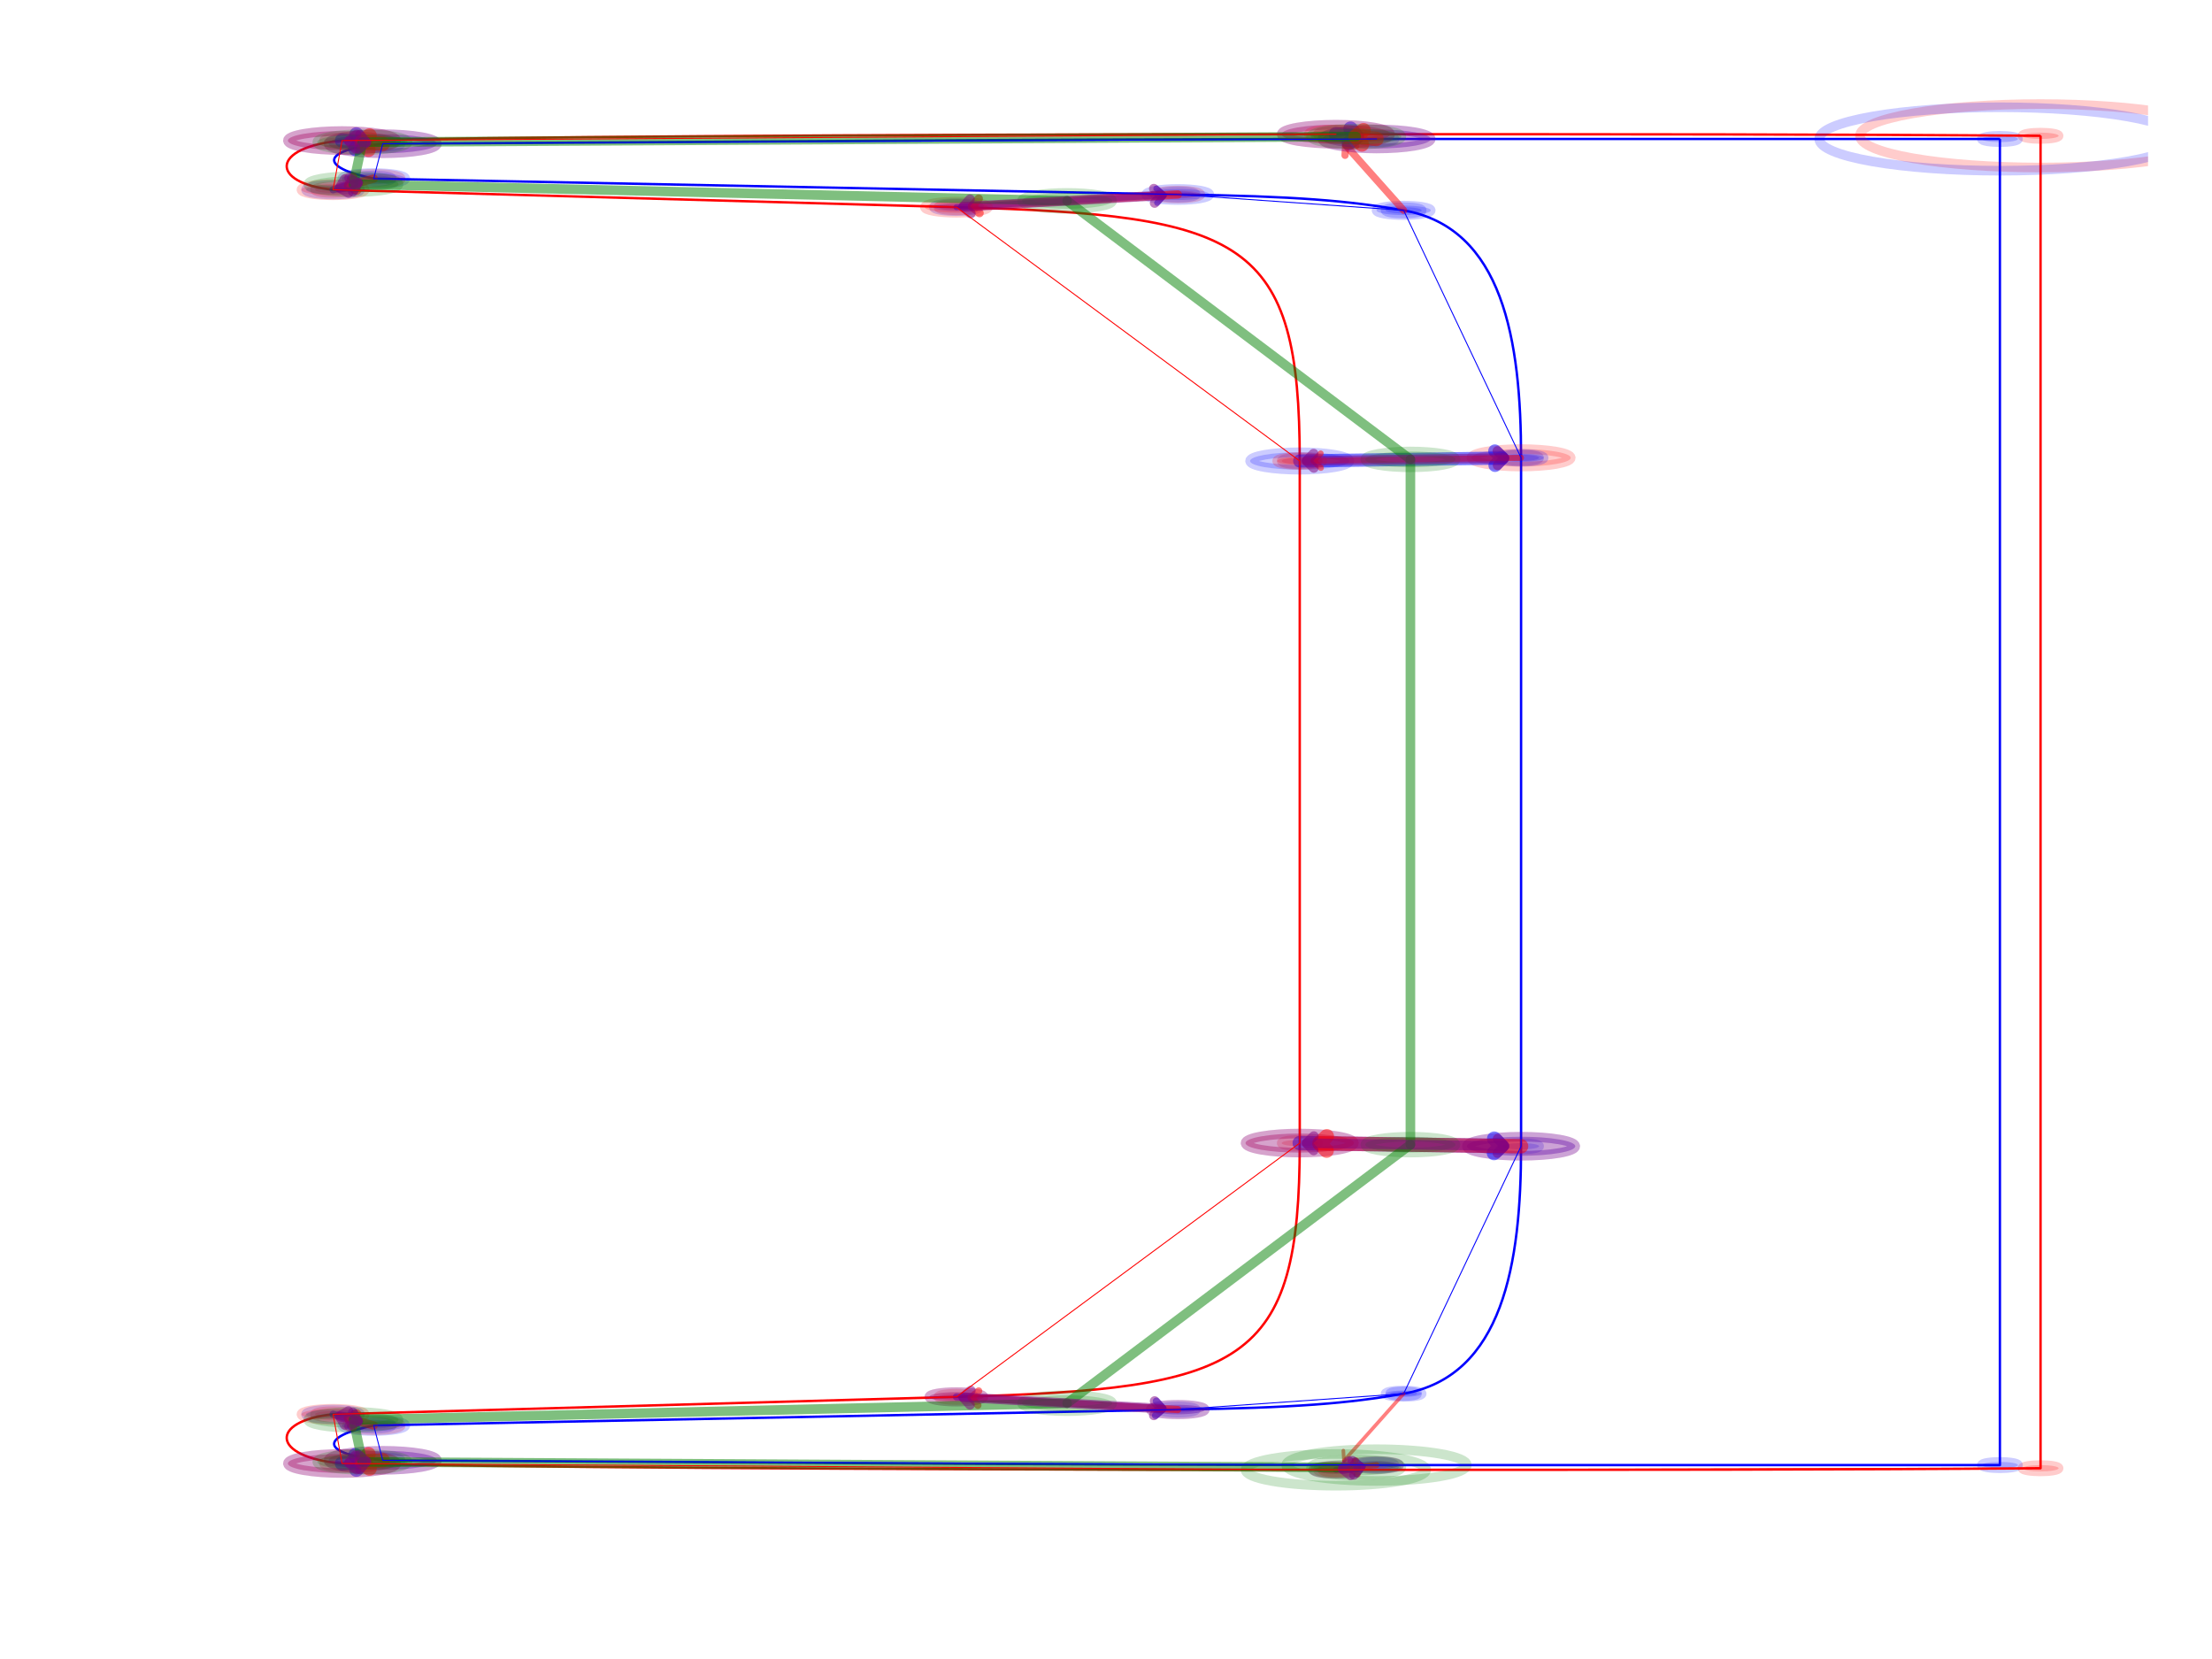 <?xml version="1.0" encoding="utf-8" standalone="no"?>
<!DOCTYPE svg PUBLIC "-//W3C//DTD SVG 1.1//EN"
  "http://www.w3.org/Graphics/SVG/1.1/DTD/svg11.dtd">
<!-- Created with matplotlib (http://matplotlib.org/) -->
<svg height="345.6pt" version="1.1" viewBox="0 0 460.8 345.6" width="460.8pt" xmlns="http://www.w3.org/2000/svg" xmlns:xlink="http://www.w3.org/1999/xlink">
 <defs>
  <style type="text/css">
*{stroke-linecap:butt;stroke-linejoin:round;}
  </style>
 </defs>
 <g id="figure_1">
  <g id="patch_1">
   <path d="M 0 345.6 
L 460.8 345.6 
L 460.8 0 
L 0 0 
z
" style="fill:#ffffff;"/>
  </g>
  <g id="axes_1">
   <g id="patch_2">
    <path clip-path="url(#p7202ab78ec)" d="M 425.084 28.95 
C 426.082 28.95 427.04 28.88 427.746 28.756 
C 428.451 28.633 428.848 28.464 428.848 28.289 
C 428.848 28.114 428.451 27.946 427.746 27.822 
C 427.04 27.698 426.082 27.628 425.084 27.628 
C 424.086 27.628 423.128 27.698 422.422 27.822 
C 421.717 27.946 421.32 28.114 421.32 28.289 
C 421.32 28.464 421.717 28.633 422.422 28.756 
C 423.128 28.88 424.086 28.95 425.084 28.95 
z
" style="fill:#ff0000;opacity:0.2;stroke:#ff0000;stroke-linejoin:miter;stroke-width:2;"/>
   </g>
   <g id="patch_3">
    <path clip-path="url(#p7202ab78ec)" d="M 425.084 306.523 
C 426.082 306.523 427.04 306.454 427.746 306.33 
C 428.451 306.206 428.848 306.038 428.848 305.863 
C 428.848 305.687 428.451 305.519 427.746 305.395 
C 427.04 305.271 426.082 305.202 425.084 305.202 
C 424.086 305.202 423.128 305.271 422.422 305.395 
C 421.717 305.519 421.32 305.687 421.32 305.863 
C 421.32 306.038 421.717 306.206 422.422 306.33 
C 423.128 306.454 424.086 306.523 425.084 306.523 
z
" style="fill:#ff0000;opacity:0.2;stroke:#ff0000;stroke-linejoin:miter;stroke-width:2;"/>
   </g>
   <g id="patch_4">
    <path clip-path="url(#p7202ab78ec)" d="M 278.287 306.854 
C 279.285 306.854 280.242 306.784 280.948 306.66 
C 281.654 306.536 282.051 306.368 282.051 306.193 
C 282.051 306.018 281.654 305.85 280.948 305.726 
C 280.242 305.602 279.285 305.532 278.287 305.532 
C 277.288 305.532 276.331 305.602 275.625 305.726 
C 274.919 305.85 274.523 306.018 274.523 306.193 
C 274.523 306.368 274.919 306.536 275.625 306.66 
C 276.331 306.784 277.288 306.854 278.287 306.854 
z
" style="fill:#ff0000;opacity:0.2;stroke:#ff0000;stroke-linejoin:miter;stroke-width:2;"/>
   </g>
   <g id="patch_5">
    <path clip-path="url(#p7202ab78ec)" d="M 71.265 305.532 
C 72.263 305.532 73.22 305.463 73.926 305.339 
C 74.632 305.215 75.029 305.047 75.029 304.871 
C 75.029 304.696 74.632 304.528 73.926 304.404 
C 73.22 304.28 72.263 304.21 71.265 304.21 
C 70.266 304.21 69.309 304.28 68.603 304.404 
C 67.897 304.528 67.5 304.696 67.5 304.871 
C 67.5 305.047 67.897 305.215 68.603 305.339 
C 69.309 305.463 70.266 305.532 71.265 305.532 
z
" style="fill:#ff0000;opacity:0.2;stroke:#ff0000;stroke-linejoin:miter;stroke-width:2;"/>
   </g>
   <g id="patch_6">
    <path clip-path="url(#p7202ab78ec)" d="M 69.382 295.288 
C 70.381 295.288 71.338 295.219 72.044 295.095 
C 72.75 294.971 73.147 294.803 73.147 294.627 
C 73.147 294.452 72.75 294.284 72.044 294.16 
C 71.338 294.036 70.381 293.967 69.382 293.967 
C 68.384 293.967 67.427 294.036 66.721 294.16 
C 66.015 294.284 65.618 294.452 65.618 294.627 
C 65.618 294.803 66.015 294.971 66.721 295.095 
C 67.427 295.219 68.384 295.288 69.382 295.288 
z
" style="fill:#ff0000;opacity:0.2;stroke:#ff0000;stroke-linejoin:miter;stroke-width:2;"/>
   </g>
   <g id="patch_7">
    <path clip-path="url(#p7202ab78ec)" d="M 199.242 291.653 
C 200.24 291.653 201.197 291.584 201.903 291.46 
C 202.609 291.336 203.006 291.168 203.006 290.993 
C 203.006 290.817 202.609 290.649 201.903 290.525 
C 201.197 290.401 200.24 290.332 199.242 290.332 
C 198.244 290.332 197.286 290.401 196.58 290.525 
C 195.874 290.649 195.478 290.817 195.478 290.993 
C 195.478 291.168 195.874 291.336 196.58 291.46 
C 197.286 291.584 198.244 291.653 199.242 291.653 
z
" style="fill:#ff0000;opacity:0.2;stroke:#ff0000;stroke-linejoin:miter;stroke-width:2;"/>
   </g>
   <g id="patch_8">
    <path clip-path="url(#p7202ab78ec)" d="M 270.758 238.782 
C 271.757 238.782 272.714 238.713 273.42 238.589 
C 274.126 238.465 274.523 238.297 274.523 238.121 
C 274.523 237.946 274.126 237.778 273.42 237.654 
C 272.714 237.53 271.757 237.461 270.758 237.461 
C 269.76 237.461 268.803 237.53 268.097 237.654 
C 267.391 237.778 266.994 237.946 266.994 238.121 
C 266.994 238.297 267.391 238.465 268.097 238.589 
C 268.803 238.713 269.76 238.782 270.758 238.782 
z
" style="fill:#ff0000;opacity:0.2;stroke:#ff0000;stroke-linejoin:miter;stroke-width:2;"/>
   </g>
   <g id="patch_9">
    <path clip-path="url(#p7202ab78ec)" d="M 270.758 96.691 
C 271.757 96.691 272.714 96.622 273.42 96.498 
C 274.126 96.374 274.523 96.206 274.523 96.03 
C 274.523 95.855 274.126 95.687 273.42 95.563 
C 272.714 95.439 271.757 95.369 270.758 95.369 
C 269.76 95.369 268.803 95.439 268.097 95.563 
C 267.391 95.687 266.994 95.855 266.994 96.03 
C 266.994 96.206 267.391 96.374 268.097 96.498 
C 268.803 96.622 269.76 96.691 270.758 96.691 
z
" style="fill:#ff0000;opacity:0.2;stroke:#ff0000;stroke-linejoin:miter;stroke-width:2;"/>
   </g>
   <g id="patch_10">
    <path clip-path="url(#p7202ab78ec)" d="M 199.242 43.82 
C 200.24 43.82 201.197 43.75 201.903 43.626 
C 202.609 43.503 203.006 43.334 203.006 43.159 
C 203.006 42.984 202.609 42.816 201.903 42.692 
C 201.197 42.568 200.24 42.498 199.242 42.498 
C 198.244 42.498 197.286 42.568 196.58 42.692 
C 195.874 42.816 195.478 42.984 195.478 43.159 
C 195.478 43.334 195.874 43.503 196.58 43.626 
C 197.286 43.75 198.244 43.82 199.242 43.82 
z
" style="fill:#ff0000;opacity:0.2;stroke:#ff0000;stroke-linejoin:miter;stroke-width:2;"/>
   </g>
   <g id="patch_11">
    <path clip-path="url(#p7202ab78ec)" d="M 69.382 40.185 
C 70.381 40.185 71.338 40.116 72.044 39.992 
C 72.75 39.868 73.147 39.7 73.147 39.524 
C 73.147 39.349 72.75 39.181 72.044 39.057 
C 71.338 38.933 70.381 38.863 69.382 38.863 
C 68.384 38.863 67.427 38.933 66.721 39.057 
C 66.015 39.181 65.618 39.349 65.618 39.524 
C 65.618 39.7 66.015 39.868 66.721 39.992 
C 67.427 40.116 68.384 40.185 69.382 40.185 
z
" style="fill:#ff0000;opacity:0.2;stroke:#ff0000;stroke-linejoin:miter;stroke-width:2;"/>
   </g>
   <g id="patch_12">
    <path clip-path="url(#p7202ab78ec)" d="M 71.265 29.941 
C 72.263 29.941 73.22 29.872 73.926 29.748 
C 74.632 29.624 75.029 29.456 75.029 29.28 
C 75.029 29.105 74.632 28.937 73.926 28.813 
C 73.22 28.689 72.263 28.62 71.265 28.62 
C 70.266 28.62 69.309 28.689 68.603 28.813 
C 67.897 28.937 67.5 29.105 67.5 29.28 
C 67.5 29.456 67.897 29.624 68.603 29.748 
C 69.309 29.872 70.266 29.941 71.265 29.941 
z
" style="fill:#ff0000;opacity:0.2;stroke:#ff0000;stroke-linejoin:miter;stroke-width:2;"/>
   </g>
   <g id="patch_13">
    <path clip-path="url(#p7202ab78ec)" d="M 278.287 28.62 
C 279.285 28.62 280.242 28.55 280.948 28.426 
C 281.654 28.302 282.051 28.134 282.051 27.959 
C 282.051 27.783 281.654 27.615 280.948 27.491 
C 280.242 27.367 279.285 27.298 278.287 27.298 
C 277.288 27.298 276.331 27.367 275.625 27.491 
C 274.919 27.615 274.523 27.783 274.523 27.959 
C 274.523 28.134 274.919 28.302 275.625 28.426 
C 276.331 28.55 277.288 28.62 278.287 28.62 
z
" style="fill:#ff0000;opacity:0.2;stroke:#ff0000;stroke-linejoin:miter;stroke-width:2;"/>
   </g>
   <g id="patch_14">
    <path clip-path="url(#p7202ab78ec)" d="M 416.615 29.611 
C 417.613 29.611 418.571 29.541 419.276 29.417 
C 419.982 29.293 420.379 29.125 420.379 28.95 
C 420.379 28.775 419.982 28.607 419.276 28.483 
C 418.571 28.359 417.613 28.289 416.615 28.289 
C 415.617 28.289 414.659 28.359 413.953 28.483 
C 413.247 28.607 412.851 28.775 412.851 28.95 
C 412.851 29.125 413.247 29.293 413.953 29.417 
C 414.659 29.541 415.617 29.611 416.615 29.611 
z
" style="fill:#0000ff;opacity:0.2;stroke:#0000ff;stroke-linejoin:miter;stroke-width:2;"/>
   </g>
   <g id="patch_15">
    <path clip-path="url(#p7202ab78ec)" d="M 416.615 305.863 
C 417.613 305.863 418.571 305.793 419.276 305.669 
C 419.982 305.545 420.379 305.377 420.379 305.202 
C 420.379 305.026 419.982 304.858 419.276 304.734 
C 418.571 304.61 417.613 304.541 416.615 304.541 
C 415.617 304.541 414.659 304.61 413.953 304.734 
C 413.247 304.858 412.851 305.026 412.851 305.202 
C 412.851 305.377 413.247 305.545 413.953 305.669 
C 414.659 305.793 415.617 305.863 416.615 305.863 
z
" style="fill:#0000ff;opacity:0.2;stroke:#0000ff;stroke-linejoin:miter;stroke-width:2;"/>
   </g>
   <g id="patch_16">
    <path clip-path="url(#p7202ab78ec)" d="M 286.756 305.863 
C 287.754 305.863 288.711 305.793 289.417 305.669 
C 290.123 305.545 290.52 305.377 290.52 305.202 
C 290.52 305.026 290.123 304.858 289.417 304.734 
C 288.711 304.61 287.754 304.541 286.756 304.541 
C 285.757 304.541 284.8 304.61 284.094 304.734 
C 283.388 304.858 282.992 305.026 282.992 305.202 
C 282.992 305.377 283.388 305.545 284.094 305.669 
C 284.8 305.793 285.757 305.863 286.756 305.863 
z
" style="fill:#0000ff;opacity:0.2;stroke:#0000ff;stroke-linejoin:miter;stroke-width:2;"/>
   </g>
   <g id="patch_17">
    <path clip-path="url(#p7202ab78ec)" d="M 79.734 304.871 
C 80.732 304.871 81.689 304.802 82.395 304.678 
C 83.101 304.554 83.498 304.386 83.498 304.21 
C 83.498 304.035 83.101 303.867 82.395 303.743 
C 81.689 303.619 80.732 303.549 79.734 303.549 
C 78.735 303.549 77.778 303.619 77.072 303.743 
C 76.366 303.867 75.97 304.035 75.97 304.21 
C 75.97 304.386 76.366 304.554 77.072 304.678 
C 77.778 304.802 78.735 304.871 79.734 304.871 
z
" style="fill:#0000ff;opacity:0.2;stroke:#0000ff;stroke-linejoin:miter;stroke-width:2;"/>
   </g>
   <g id="patch_18">
    <path clip-path="url(#p7202ab78ec)" d="M 77.852 297.601 
C 78.85 297.601 79.807 297.532 80.513 297.408 
C 81.219 297.284 81.616 297.116 81.616 296.941 
C 81.616 296.765 81.219 296.597 80.513 296.473 
C 79.807 296.349 78.85 296.28 77.852 296.28 
C 76.853 296.28 75.896 296.349 75.19 296.473 
C 74.484 296.597 74.088 296.765 74.088 296.941 
C 74.088 297.116 74.484 297.284 75.19 297.408 
C 75.896 297.532 76.853 297.601 77.852 297.601 
z
" style="fill:#0000ff;opacity:0.2;stroke:#0000ff;stroke-linejoin:miter;stroke-width:2;"/>
   </g>
   <g id="patch_19">
    <path clip-path="url(#p7202ab78ec)" d="M 245.351 294.297 
C 246.349 294.297 247.307 294.227 248.013 294.103 
C 248.719 293.98 249.115 293.811 249.115 293.636 
C 249.115 293.461 248.719 293.293 248.013 293.169 
C 247.307 293.045 246.349 292.975 245.351 292.975 
C 244.353 292.975 243.395 293.045 242.69 293.169 
C 241.984 293.293 241.587 293.461 241.587 293.636 
C 241.587 293.811 241.984 293.98 242.69 294.103 
C 243.395 294.227 244.353 294.297 245.351 294.297 
z
" style="fill:#0000ff;opacity:0.2;stroke:#0000ff;stroke-linejoin:miter;stroke-width:2;"/>
   </g>
   <g id="patch_20">
    <path clip-path="url(#p7202ab78ec)" d="M 292.402 290.993 
C 293.4 290.993 294.357 290.923 295.063 290.799 
C 295.769 290.675 296.166 290.507 296.166 290.332 
C 296.166 290.156 295.769 289.988 295.063 289.864 
C 294.357 289.74 293.4 289.671 292.402 289.671 
C 291.403 289.671 290.446 289.74 289.74 289.864 
C 289.034 289.988 288.638 290.156 288.638 290.332 
C 288.638 290.507 289.034 290.675 289.74 290.799 
C 290.446 290.923 291.403 290.993 292.402 290.993 
z
" style="fill:#0000ff;opacity:0.2;stroke:#0000ff;stroke-linejoin:miter;stroke-width:2;"/>
   </g>
   <g id="patch_21">
    <path clip-path="url(#p7202ab78ec)" d="M 316.868 239.443 
C 317.866 239.443 318.824 239.374 319.529 239.25 
C 320.235 239.126 320.632 238.958 320.632 238.782 
C 320.632 238.607 320.235 238.439 319.529 238.315 
C 318.824 238.191 317.866 238.121 316.868 238.121 
C 315.87 238.121 314.912 238.191 314.206 238.315 
C 313.5 238.439 313.104 238.607 313.104 238.782 
C 313.104 238.958 313.5 239.126 314.206 239.25 
C 314.912 239.374 315.87 239.443 316.868 239.443 
z
" style="fill:#0000ff;opacity:0.2;stroke:#0000ff;stroke-linejoin:miter;stroke-width:2;"/>
   </g>
   <g id="patch_22">
    <path clip-path="url(#p7202ab78ec)" d="M 316.868 96.03 
C 317.866 96.03 318.824 95.961 319.529 95.837 
C 320.235 95.713 320.632 95.545 320.632 95.369 
C 320.632 95.194 320.235 95.026 319.529 94.902 
C 318.824 94.778 317.866 94.709 316.868 94.709 
C 315.87 94.709 314.912 94.778 314.206 94.902 
C 313.5 95.026 313.104 95.194 313.104 95.369 
C 313.104 95.545 313.5 95.713 314.206 95.837 
C 314.912 95.961 315.87 96.03 316.868 96.03 
z
" style="fill:#0000ff;opacity:0.2;stroke:#0000ff;stroke-linejoin:miter;stroke-width:2;"/>
   </g>
   <g id="patch_23">
    <path clip-path="url(#p7202ab78ec)" d="M 292.402 44.481 
C 293.4 44.481 294.357 44.411 295.063 44.287 
C 295.769 44.163 296.166 43.995 296.166 43.82 
C 296.166 43.645 295.769 43.477 295.063 43.353 
C 294.357 43.229 293.4 43.159 292.402 43.159 
C 291.403 43.159 290.446 43.229 289.74 43.353 
C 289.034 43.477 288.638 43.645 288.638 43.82 
C 288.638 43.995 289.034 44.163 289.74 44.287 
C 290.446 44.411 291.403 44.481 292.402 44.481 
z
" style="fill:#0000ff;opacity:0.2;stroke:#0000ff;stroke-linejoin:miter;stroke-width:2;"/>
   </g>
   <g id="patch_24">
    <path clip-path="url(#p7202ab78ec)" d="M 245.351 41.176 
C 246.349 41.176 247.307 41.107 248.013 40.983 
C 248.719 40.859 249.115 40.691 249.115 40.516 
C 249.115 40.34 248.719 40.172 248.013 40.048 
C 247.307 39.924 246.349 39.855 245.351 39.855 
C 244.353 39.855 243.395 39.924 242.69 40.048 
C 241.984 40.172 241.587 40.34 241.587 40.516 
C 241.587 40.691 241.984 40.859 242.69 40.983 
C 243.395 41.107 244.353 41.176 245.351 41.176 
z
" style="fill:#0000ff;opacity:0.2;stroke:#0000ff;stroke-linejoin:miter;stroke-width:2;"/>
   </g>
   <g id="patch_25">
    <path clip-path="url(#p7202ab78ec)" d="M 77.852 37.872 
C 78.85 37.872 79.807 37.802 80.513 37.678 
C 81.219 37.555 81.616 37.386 81.616 37.211 
C 81.616 37.036 81.219 36.868 80.513 36.744 
C 79.807 36.62 78.85 36.55 77.852 36.55 
C 76.853 36.55 75.896 36.62 75.19 36.744 
C 74.484 36.868 74.088 37.036 74.088 37.211 
C 74.088 37.386 74.484 37.555 75.19 37.678 
C 75.896 37.802 76.853 37.872 77.852 37.872 
z
" style="fill:#0000ff;opacity:0.2;stroke:#0000ff;stroke-linejoin:miter;stroke-width:2;"/>
   </g>
   <g id="patch_26">
    <path clip-path="url(#p7202ab78ec)" d="M 79.734 30.602 
C 80.732 30.602 81.689 30.533 82.395 30.409 
C 83.101 30.285 83.498 30.117 83.498 29.941 
C 83.498 29.766 83.101 29.598 82.395 29.474 
C 81.689 29.35 80.732 29.28 79.734 29.28 
C 78.735 29.28 77.778 29.35 77.072 29.474 
C 76.366 29.598 75.97 29.766 75.97 29.941 
C 75.97 30.117 76.366 30.285 77.072 30.409 
C 77.778 30.533 78.735 30.602 79.734 30.602 
z
" style="fill:#0000ff;opacity:0.2;stroke:#0000ff;stroke-linejoin:miter;stroke-width:2;"/>
   </g>
   <g id="patch_27">
    <path clip-path="url(#p7202ab78ec)" d="M 286.756 29.611 
C 287.754 29.611 288.711 29.541 289.417 29.417 
C 290.123 29.293 290.52 29.125 290.52 28.95 
C 290.52 28.775 290.123 28.607 289.417 28.483 
C 288.711 28.359 287.754 28.289 286.756 28.289 
C 285.757 28.289 284.8 28.359 284.094 28.483 
C 283.388 28.607 282.992 28.775 282.992 28.95 
C 282.992 29.125 283.388 29.293 284.094 29.417 
C 284.8 29.541 285.757 29.611 286.756 29.611 
z
" style="fill:#0000ff;opacity:0.2;stroke:#0000ff;stroke-linejoin:miter;stroke-width:2;"/>
   </g>
   <g id="patch_28">
    <path clip-path="url(#p7202ab78ec)" d="M 425.084 28.289 
L 425.084 305.863 
C 381.798 306.193 340.393 306.193 278.287 306.193 
C 174.776 306.193 99.495 305.532 71.265 304.871 
C 56.208 303.549 56.208 295.949 69.382 294.627 
L 199.242 290.993 
C 259.466 289.34 270.758 284.384 270.758 238.121 
L 270.758 96.03 
C 270.758 49.768 259.466 44.811 199.242 43.159 
L 69.382 39.524 
C 56.208 38.202 56.208 30.602 71.265 29.28 
C 99.495 28.62 174.776 27.959 278.287 27.959 
C 340.393 27.959 381.798 27.959 425.084 28.289 
" style="fill:none;stroke:#ff0000;stroke-linejoin:miter;stroke-width:0.5;"/>
   </g>
   <g id="patch_29">
    <path clip-path="url(#p7202ab78ec)" d="M 416.615 28.95 
L 416.615 305.202 
L 286.756 305.202 
C 217.121 305.202 149.368 304.541 79.734 304.21 
C 66.559 302.889 66.559 299.254 77.852 296.941 
L 245.351 293.636 
C 269.817 293.306 281.11 292.314 292.402 290.332 
C 313.104 286.697 316.868 263.235 316.868 238.782 
L 316.868 95.369 
C 316.868 70.916 313.104 47.455 292.402 43.82 
C 281.11 41.837 269.817 40.846 245.351 40.516 
L 77.852 37.211 
C 66.559 34.898 66.559 31.263 79.734 29.941 
C 149.368 29.611 217.121 28.95 286.756 28.95 
L 416.615 28.95 
" style="fill:none;stroke:#0000ff;stroke-linejoin:miter;stroke-width:0.5;"/>
   </g>
   <g id="[&quot;g_s&quot;:3,&quot;g_t&quot;:3,&quot;coords&quot;:[[191.0, -853.0],[195.5, -850.0]],&quot;certainty&quot;:4]">
    <path clip-path="url(#p7202ab78ec)" d="M 278.287 307.019 
C 279.534 307.019 280.731 306.932 281.614 306.777 
C 282.496 306.622 282.992 306.412 282.992 306.193 
C 282.992 305.974 282.496 305.764 281.614 305.609 
C 280.731 305.454 279.534 305.367 278.287 305.367 
C 277.039 305.367 275.842 305.454 274.96 305.609 
C 274.077 305.764 273.581 305.974 273.581 306.193 
C 273.581 306.412 274.077 306.622 274.96 306.777 
C 275.842 306.932 277.039 307.019 278.287 307.019 
z
" style="fill:#0000ff;opacity:0.2;stroke:#0000ff;stroke-linejoin:miter;stroke-width:2;"/>
   </g>
   <g id="[&quot;g_s&quot;:3,&quot;g_t&quot;:3,&quot;coords&quot;:[[195.5, -850.0],[191.0, -853.0]],&quot;certainty&quot;:4]">
    <path clip-path="url(#p7202ab78ec)" d="M 286.756 306.028 
C 288.003 306.028 289.2 305.941 290.083 305.786 
C 290.965 305.631 291.461 305.421 291.461 305.202 
C 291.461 304.983 290.965 304.772 290.083 304.618 
C 289.2 304.463 288.003 304.376 286.756 304.376 
C 285.508 304.376 284.311 304.463 283.429 304.618 
C 282.546 304.772 282.051 304.983 282.051 305.202 
C 282.051 305.421 282.546 305.631 283.429 305.786 
C 284.311 305.941 285.508 306.028 286.756 306.028 
z
" style="fill:#ff0000;opacity:0.2;stroke:#ff0000;stroke-linejoin:miter;stroke-width:2;"/>
   </g>
   <g id="patch_30">
    <path d="M 278.287 306.193 
Q 281.527 305.814 283.889 305.537 
" style="fill:none;opacity:0.5;stroke:#0000ff;stroke-linecap:round;stroke-width:1.25;"/>
    <path d="M 282.224 304.222 
L 283.889 305.537 
L 282.573 307.202 
" style="fill:none;opacity:0.5;stroke:#0000ff;stroke-linecap:round;stroke-width:1.25;"/>
   </g>
   <g id="[&quot;g_s&quot;:4,&quot;g_t&quot;:4,&quot;coords&quot;:[[81.0, -849.0],[85.5, -847.0]],&quot;certainty&quot;:11]">
    <path clip-path="url(#p7202ab78ec)" d="M 71.265 306.854 
C 74.259 306.854 77.132 306.645 79.249 306.273 
C 81.367 305.901 82.557 305.397 82.557 304.871 
C 82.557 304.345 81.367 303.841 79.249 303.469 
C 77.132 303.098 74.259 302.889 71.265 302.889 
C 68.27 302.889 65.397 303.098 63.28 303.469 
C 61.162 303.841 59.972 304.345 59.972 304.871 
C 59.972 305.397 61.162 305.901 63.28 306.273 
C 65.397 306.645 68.27 306.854 71.265 306.854 
z
" style="fill:#0000ff;opacity:0.2;stroke:#0000ff;stroke-linejoin:miter;stroke-width:2;"/>
   </g>
   <g id="[&quot;g_s&quot;:4,&quot;g_t&quot;:4,&quot;coords&quot;:[[85.5, -847.0],[81.0, -849.0]],&quot;certainty&quot;:11]">
    <path clip-path="url(#p7202ab78ec)" d="M 79.734 306.193 
C 82.728 306.193 85.601 305.984 87.718 305.612 
C 89.836 305.241 91.026 304.736 91.026 304.21 
C 91.026 303.685 89.836 303.18 87.718 302.808 
C 85.601 302.437 82.728 302.228 79.734 302.228 
C 76.739 302.228 73.866 302.437 71.749 302.808 
C 69.631 303.18 68.441 303.685 68.441 304.21 
C 68.441 304.736 69.631 305.241 71.749 305.612 
C 73.866 305.984 76.739 306.193 79.734 306.193 
z
" style="fill:#ff0000;opacity:0.2;stroke:#ff0000;stroke-linejoin:miter;stroke-width:2;"/>
   </g>
   <g id="patch_31">
    <path d="M 71.265 304.871 
Q 74.5 304.619 75.621 304.531 
" style="fill:none;opacity:0.5;stroke:#0000ff;stroke-linecap:round;stroke-width:3;"/>
    <path d="M 74.009 303.153 
L 75.621 304.531 
L 74.243 306.143 
" style="fill:none;opacity:0.5;stroke:#0000ff;stroke-linecap:round;stroke-width:3;"/>
   </g>
   <g id="[&quot;g_s&quot;:5,&quot;g_t&quot;:5,&quot;coords&quot;:[[80.0, -818.0],[84.5, -825.0]],&quot;certainty&quot;:5]">
    <path clip-path="url(#p7202ab78ec)" d="M 69.382 295.619 
C 70.88 295.619 72.316 295.514 73.375 295.328 
C 74.434 295.143 75.029 294.89 75.029 294.627 
C 75.029 294.365 74.434 294.112 73.375 293.927 
C 72.316 293.741 70.88 293.636 69.382 293.636 
C 67.885 293.636 66.449 293.741 65.39 293.927 
C 64.331 294.112 63.736 294.365 63.736 294.627 
C 63.736 294.89 64.331 295.143 65.39 295.328 
C 66.449 295.514 67.885 295.619 69.382 295.619 
z
" style="fill:#0000ff;opacity:0.2;stroke:#0000ff;stroke-linejoin:miter;stroke-width:2;"/>
   </g>
   <g id="[&quot;g_s&quot;:5,&quot;g_t&quot;:5,&quot;coords&quot;:[[84.5, -825.0],[80.0, -818.0]],&quot;certainty&quot;:5]">
    <path clip-path="url(#p7202ab78ec)" d="M 77.852 297.932 
C 79.349 297.932 80.785 297.827 81.844 297.642 
C 82.903 297.456 83.498 297.204 83.498 296.941 
C 83.498 296.678 82.903 296.426 81.844 296.24 
C 80.785 296.054 79.349 295.949 77.852 295.949 
C 76.354 295.949 74.918 296.054 73.859 296.24 
C 72.8 296.426 72.206 296.678 72.206 296.941 
C 72.206 297.204 72.8 297.456 73.859 297.642 
C 74.918 297.827 76.354 297.932 77.852 297.932 
z
" style="fill:#ff0000;opacity:0.2;stroke:#ff0000;stroke-linejoin:miter;stroke-width:2;"/>
   </g>
   <g id="patch_32">
    <path d="M 69.382 294.627 
Q 72.651 295.52 74.897 296.134 
" style="fill:none;opacity:0.5;stroke:#0000ff;stroke-linecap:round;stroke-width:1.5;"/>
    <path d="M 73.845 294.291 
L 74.897 296.134 
L 73.055 297.185 
" style="fill:none;opacity:0.5;stroke:#0000ff;stroke-linecap:round;stroke-width:1.5;"/>
   </g>
   <g id="[&quot;g_s&quot;:6,&quot;g_t&quot;:6,&quot;coords&quot;:[[149.0, -807.0],[173.5, -815.0]],&quot;certainty&quot;:5]">
    <path clip-path="url(#p7202ab78ec)" d="M 199.242 291.984 
C 200.739 291.984 202.175 291.879 203.234 291.694 
C 204.293 291.508 204.888 291.256 204.888 290.993 
C 204.888 290.73 204.293 290.478 203.234 290.292 
C 202.175 290.106 200.739 290.001 199.242 290.001 
C 197.744 290.001 196.308 290.106 195.249 290.292 
C 194.191 290.478 193.596 290.73 193.596 290.993 
C 193.596 291.256 194.191 291.508 195.249 291.694 
C 196.308 291.879 197.744 291.984 199.242 291.984 
z
" style="fill:#0000ff;opacity:0.2;stroke:#0000ff;stroke-linejoin:miter;stroke-width:2;"/>
   </g>
   <g id="[&quot;g_s&quot;:6,&quot;g_t&quot;:6,&quot;coords&quot;:[[173.5, -815.0],[149.0, -807.0]],&quot;certainty&quot;:5]">
    <path clip-path="url(#p7202ab78ec)" d="M 245.351 294.627 
C 246.849 294.627 248.285 294.523 249.344 294.337 
C 250.402 294.151 250.997 293.899 250.997 293.636 
C 250.997 293.373 250.402 293.121 249.344 292.935 
C 248.285 292.749 246.849 292.645 245.351 292.645 
C 243.854 292.645 242.418 292.749 241.359 292.935 
C 240.3 293.121 239.705 293.373 239.705 293.636 
C 239.705 293.899 240.3 294.151 241.359 294.337 
C 242.418 294.523 243.854 294.627 245.351 294.627 
z
" style="fill:#ff0000;opacity:0.2;stroke:#ff0000;stroke-linejoin:miter;stroke-width:2;"/>
   </g>
   <g id="patch_33">
    <path d="M 199.242 290.993 
Q 221.299 292.257 242.297 293.461 
" style="fill:none;opacity:0.5;stroke:#0000ff;stroke-linecap:round;stroke-width:1.5;"/>
    <path d="M 240.885 291.878 
L 242.297 293.461 
L 240.714 294.873 
" style="fill:none;opacity:0.5;stroke:#0000ff;stroke-linecap:round;stroke-width:1.5;"/>
   </g>
   <g id="[&quot;g_s&quot;:7,&quot;g_t&quot;:8,&quot;coords&quot;:[[187.0, -647.0],[211.5, -649.0]],&quot;certainty&quot;:11]">
    <path clip-path="url(#p7202ab78ec)" d="M 270.758 240.104 
C 273.753 240.104 276.626 239.895 278.743 239.523 
C 280.861 239.152 282.051 238.647 282.051 238.121 
C 282.051 237.596 280.861 237.091 278.743 236.72 
C 276.626 236.348 273.753 236.139 270.758 236.139 
C 267.764 236.139 264.891 236.348 262.774 236.72 
C 260.656 237.091 259.466 237.596 259.466 238.121 
C 259.466 238.647 260.656 239.152 262.774 239.523 
C 264.891 239.895 267.764 240.104 270.758 240.104 
z
" style="fill:#0000ff;opacity:0.2;stroke:#0000ff;stroke-linejoin:miter;stroke-width:2;"/>
   </g>
   <g id="[&quot;g_s&quot;:8,&quot;g_t&quot;:7,&quot;coords&quot;:[[211.5, -649.0],[187.0, -647.0]],&quot;certainty&quot;:11]">
    <path clip-path="url(#p7202ab78ec)" d="M 316.868 240.765 
C 319.863 240.765 322.735 240.556 324.853 240.184 
C 326.97 239.813 328.16 239.308 328.16 238.782 
C 328.16 238.257 326.97 237.752 324.853 237.38 
C 322.735 237.009 319.863 236.8 316.868 236.8 
C 313.873 236.8 311.001 237.009 308.883 237.38 
C 306.766 237.752 305.576 238.257 305.576 238.782 
C 305.576 239.308 306.766 239.813 308.883 240.184 
C 311.001 240.556 313.873 240.765 316.868 240.765 
z
" style="fill:#ff0000;opacity:0.2;stroke:#ff0000;stroke-linejoin:miter;stroke-width:2;"/>
   </g>
   <g id="patch_34">
    <path d="M 270.758 238.121 
Q 292.813 238.438 312.746 238.723 
" style="fill:none;opacity:0.5;stroke:#0000ff;stroke-linecap:round;stroke-width:3;"/>
    <path d="M 311.268 237.202 
L 312.746 238.723 
L 311.225 240.202 
" style="fill:none;opacity:0.5;stroke:#0000ff;stroke-linecap:round;stroke-width:3;"/>
   </g>
   <g id="[&quot;g_s&quot;:8,&quot;g_t&quot;:9,&quot;coords&quot;:[[187.0, -217.0],[211.5, -215.0]],&quot;certainty&quot;:10]">
    <path clip-path="url(#p7202ab78ec)" d="M 270.758 97.848 
C 273.504 97.848 276.137 97.656 278.078 97.315 
C 280.019 96.975 281.11 96.512 281.11 96.03 
C 281.11 95.548 280.019 95.086 278.078 94.745 
C 276.137 94.404 273.504 94.213 270.758 94.213 
C 268.013 94.213 265.38 94.404 263.439 94.745 
C 261.498 95.086 260.407 95.548 260.407 96.03 
C 260.407 96.512 261.498 96.975 263.439 97.315 
C 265.38 97.656 268.013 97.848 270.758 97.848 
z
" style="fill:#0000ff;opacity:0.2;stroke:#0000ff;stroke-linejoin:miter;stroke-width:2;"/>
   </g>
   <g id="[&quot;g_s&quot;:9,&quot;g_t&quot;:8,&quot;coords&quot;:[[211.5, -215.0],[187.0, -217.0]],&quot;certainty&quot;:10]">
    <path clip-path="url(#p7202ab78ec)" d="M 316.868 97.187 
C 319.613 97.187 322.246 96.995 324.187 96.655 
C 326.128 96.314 327.219 95.851 327.219 95.369 
C 327.219 94.887 326.128 94.425 324.187 94.084 
C 322.246 93.743 319.613 93.552 316.868 93.552 
C 314.123 93.552 311.49 93.743 309.549 94.084 
C 307.607 94.425 306.517 94.887 306.517 95.369 
C 306.517 95.851 307.607 96.314 309.549 96.655 
C 311.49 96.995 314.123 97.187 316.868 97.187 
z
" style="fill:#ff0000;opacity:0.2;stroke:#ff0000;stroke-linejoin:miter;stroke-width:2;"/>
   </g>
   <g id="patch_35">
    <path d="M 270.758 96.03 
Q 292.813 95.714 312.923 95.426 
" style="fill:none;opacity:0.5;stroke:#0000ff;stroke-linecap:round;stroke-width:2.75;"/>
    <path d="M 311.401 93.948 
L 312.923 95.426 
L 311.444 96.947 
" style="fill:none;opacity:0.5;stroke:#0000ff;stroke-linecap:round;stroke-width:2.75;"/>
   </g>
   <g id="[&quot;g_s&quot;:9,&quot;g_t&quot;:11,&quot;coords&quot;:[[149.0, -57.0],[173.5, -49.0]],&quot;certainty&quot;:4]">
    <path clip-path="url(#p7202ab78ec)" d="M 199.242 43.985 
C 200.49 43.985 201.686 43.898 202.569 43.743 
C 203.451 43.588 203.947 43.378 203.947 43.159 
C 203.947 42.94 203.451 42.73 202.569 42.575 
C 201.686 42.42 200.49 42.333 199.242 42.333 
C 197.994 42.333 196.797 42.42 195.915 42.575 
C 195.032 42.73 194.537 42.94 194.537 43.159 
C 194.537 43.378 195.032 43.588 195.915 43.743 
C 196.797 43.898 197.994 43.985 199.242 43.985 
z
" style="fill:#0000ff;opacity:0.2;stroke:#0000ff;stroke-linejoin:miter;stroke-width:2;"/>
   </g>
   <g id="[&quot;g_s&quot;:11,&quot;g_t&quot;:9,&quot;coords&quot;:[[173.5, -49.0],[149.0, -57.0]],&quot;certainty&quot;:4]">
    <path clip-path="url(#p7202ab78ec)" d="M 245.351 41.342 
C 246.599 41.342 247.796 41.255 248.678 41.1 
C 249.561 40.945 250.056 40.735 250.056 40.516 
C 250.056 40.297 249.561 40.086 248.678 39.931 
C 247.796 39.777 246.599 39.689 245.351 39.689 
C 244.103 39.689 242.907 39.777 242.024 39.931 
C 241.142 40.086 240.646 40.297 240.646 40.516 
C 240.646 40.735 241.142 40.945 242.024 41.1 
C 242.907 41.255 244.103 41.342 245.351 41.342 
z
" style="fill:#ff0000;opacity:0.2;stroke:#ff0000;stroke-linejoin:miter;stroke-width:2;"/>
   </g>
   <g id="patch_36">
    <path d="M 199.242 43.159 
Q 221.299 41.895 242.473 40.681 
" style="fill:none;opacity:0.5;stroke:#0000ff;stroke-linecap:round;stroke-width:1.25;"/>
    <path d="M 240.89 39.269 
L 242.473 40.681 
L 241.062 42.264 
" style="fill:none;opacity:0.5;stroke:#0000ff;stroke-linecap:round;stroke-width:1.25;"/>
   </g>
   <g id="[&quot;g_s&quot;:10,&quot;g_t&quot;:12,&quot;coords&quot;:[[80.0, -46.0],[84.5, -39.0]],&quot;certainty&quot;:5]">
    <path clip-path="url(#p7202ab78ec)" d="M 69.382 40.516 
C 70.88 40.516 72.316 40.411 73.375 40.225 
C 74.434 40.039 75.029 39.787 75.029 39.524 
C 75.029 39.261 74.434 39.009 73.375 38.823 
C 72.316 38.637 70.88 38.533 69.382 38.533 
C 67.885 38.533 66.449 38.637 65.39 38.823 
C 64.331 39.009 63.736 39.261 63.736 39.524 
C 63.736 39.787 64.331 40.039 65.39 40.225 
C 66.449 40.411 67.885 40.516 69.382 40.516 
z
" style="fill:#0000ff;opacity:0.2;stroke:#0000ff;stroke-linejoin:miter;stroke-width:2;"/>
   </g>
   <g id="[&quot;g_s&quot;:12,&quot;g_t&quot;:10,&quot;coords&quot;:[[84.5, -39.0],[80.0, -46.0]],&quot;certainty&quot;:5]">
    <path clip-path="url(#p7202ab78ec)" d="M 77.852 38.202 
C 79.349 38.202 80.785 38.098 81.844 37.912 
C 82.903 37.726 83.498 37.474 83.498 37.211 
C 83.498 36.948 82.903 36.696 81.844 36.51 
C 80.785 36.324 79.349 36.22 77.852 36.22 
C 76.354 36.22 74.918 36.324 73.859 36.51 
C 72.8 36.696 72.206 36.948 72.206 37.211 
C 72.206 37.474 72.8 37.726 73.859 37.912 
C 74.918 38.098 76.354 38.202 77.852 38.202 
z
" style="fill:#ff0000;opacity:0.2;stroke:#ff0000;stroke-linejoin:miter;stroke-width:2;"/>
   </g>
   <g id="patch_37">
    <path d="M 69.382 39.524 
Q 72.651 38.631 74.897 38.018 
" style="fill:none;opacity:0.5;stroke:#0000ff;stroke-linecap:round;stroke-width:1.5;"/>
    <path d="M 73.055 36.966 
L 74.897 38.018 
L 73.845 39.86 
" style="fill:none;opacity:0.5;stroke:#0000ff;stroke-linecap:round;stroke-width:1.5;"/>
   </g>
   <g id="[&quot;g_s&quot;:11,&quot;g_t&quot;:13,&quot;coords&quot;:[[81.0, -15.0],[85.5, -17.0]],&quot;certainty&quot;:11]">
    <path clip-path="url(#p7202ab78ec)" d="M 71.265 31.263 
C 74.259 31.263 77.132 31.054 79.249 30.682 
C 81.367 30.311 82.557 29.806 82.557 29.28 
C 82.557 28.755 81.367 28.25 79.249 27.879 
C 77.132 27.507 74.259 27.298 71.265 27.298 
C 68.27 27.298 65.397 27.507 63.28 27.879 
C 61.162 28.25 59.972 28.755 59.972 29.28 
C 59.972 29.806 61.162 30.311 63.28 30.682 
C 65.397 31.054 68.27 31.263 71.265 31.263 
z
" style="fill:#0000ff;opacity:0.2;stroke:#0000ff;stroke-linejoin:miter;stroke-width:2;"/>
   </g>
   <g id="[&quot;g_s&quot;:13,&quot;g_t&quot;:11,&quot;coords&quot;:[[85.5, -17.0],[81.0, -15.0]],&quot;certainty&quot;:11]">
    <path clip-path="url(#p7202ab78ec)" d="M 79.734 31.924 
C 82.728 31.924 85.601 31.715 87.718 31.343 
C 89.836 30.972 91.026 30.467 91.026 29.941 
C 91.026 29.416 89.836 28.911 87.718 28.539 
C 85.601 28.168 82.728 27.959 79.734 27.959 
C 76.739 27.959 73.866 28.168 71.749 28.539 
C 69.631 28.911 68.441 29.416 68.441 29.941 
C 68.441 30.467 69.631 30.972 71.749 31.343 
C 73.866 31.715 76.739 31.924 79.734 31.924 
z
" style="fill:#ff0000;opacity:0.2;stroke:#ff0000;stroke-linejoin:miter;stroke-width:2;"/>
   </g>
   <g id="patch_38">
    <path d="M 71.265 29.28 
Q 74.5 29.533 75.621 29.62 
" style="fill:none;opacity:0.5;stroke:#0000ff;stroke-linecap:round;stroke-width:3;"/>
    <path d="M 74.243 28.008 
L 75.621 29.62 
L 74.009 30.999 
" style="fill:none;opacity:0.5;stroke:#0000ff;stroke-linecap:round;stroke-width:3;"/>
   </g>
   <g id="[&quot;g_s&quot;:12,&quot;g_t&quot;:14,&quot;coords&quot;:[[191.0, -11.0],[195.5, -14.0]],&quot;certainty&quot;:11]">
    <path clip-path="url(#p7202ab78ec)" d="M 278.287 29.941 
C 281.281 29.941 284.154 29.732 286.271 29.361 
C 288.389 28.989 289.579 28.485 289.579 27.959 
C 289.579 27.433 288.389 26.929 286.271 26.557 
C 284.154 26.185 281.281 25.976 278.287 25.976 
C 275.292 25.976 272.419 26.185 270.302 26.557 
C 268.184 26.929 266.994 27.433 266.994 27.959 
C 266.994 28.485 268.184 28.989 270.302 29.361 
C 272.419 29.732 275.292 29.941 278.287 29.941 
z
" style="fill:#0000ff;opacity:0.2;stroke:#0000ff;stroke-linejoin:miter;stroke-width:2;"/>
   </g>
   <g id="[&quot;g_s&quot;:14,&quot;g_t&quot;:12,&quot;coords&quot;:[[195.5, -14.0],[191.0, -11.0]],&quot;certainty&quot;:11]">
    <path clip-path="url(#p7202ab78ec)" d="M 286.756 30.933 
C 289.75 30.933 292.623 30.724 294.74 30.352 
C 296.858 29.98 298.048 29.476 298.048 28.95 
C 298.048 28.424 296.858 27.92 294.74 27.548 
C 292.623 27.176 289.75 26.967 286.756 26.967 
C 283.761 26.967 280.888 27.176 278.771 27.548 
C 276.653 27.92 275.464 28.424 275.464 28.95 
C 275.464 29.476 276.653 29.98 278.771 30.352 
C 280.888 30.724 283.761 30.933 286.756 30.933 
z
" style="fill:#ff0000;opacity:0.2;stroke:#ff0000;stroke-linejoin:miter;stroke-width:2;"/>
   </g>
   <g id="patch_39">
    <path d="M 278.287 27.959 
Q 281.527 28.338 282.66 28.471 
" style="fill:none;opacity:0.5;stroke:#0000ff;stroke-linecap:round;stroke-width:3;"/>
    <path d="M 281.344 26.806 
L 282.66 28.471 
L 280.995 29.786 
" style="fill:none;opacity:0.5;stroke:#0000ff;stroke-linecap:round;stroke-width:3;"/>
   </g>
   <g id="[&quot;g_s&quot;:3,&quot;g_t&quot;:3,&quot;coords&quot;:[[195.5, -850.0],[191.0, -853.0]],&quot;certainty&quot;:4]">
    <path clip-path="url(#p7202ab78ec)" d="M 286.756 306.028 
C 288.003 306.028 289.2 305.941 290.083 305.786 
C 290.965 305.631 291.461 305.421 291.461 305.202 
C 291.461 304.983 290.965 304.772 290.083 304.618 
C 289.2 304.463 288.003 304.376 286.756 304.376 
C 285.508 304.376 284.311 304.463 283.429 304.618 
C 282.546 304.772 282.051 304.983 282.051 305.202 
C 282.051 305.421 282.546 305.631 283.429 305.786 
C 284.311 305.941 285.508 306.028 286.756 306.028 
z
" style="fill:#0000ff;opacity:0.2;stroke:#0000ff;stroke-linejoin:miter;stroke-width:2;"/>
   </g>
   <g id="[&quot;g_s&quot;:3,&quot;g_t&quot;:3,&quot;coords&quot;:[[191.0, -853.0],[195.5, -850.0]],&quot;certainty&quot;:4]">
    <path clip-path="url(#p7202ab78ec)" d="M 278.287 307.019 
C 279.534 307.019 280.731 306.932 281.614 306.777 
C 282.496 306.622 282.992 306.412 282.992 306.193 
C 282.992 305.974 282.496 305.764 281.614 305.609 
C 280.731 305.454 279.534 305.367 278.287 305.367 
C 277.039 305.367 275.842 305.454 274.96 305.609 
C 274.077 305.764 273.581 305.974 273.581 306.193 
C 273.581 306.412 274.077 306.622 274.96 306.777 
C 275.842 306.932 277.039 307.019 278.287 307.019 
z
" style="fill:#ff0000;opacity:0.2;stroke:#ff0000;stroke-linejoin:miter;stroke-width:2;"/>
   </g>
   <g id="patch_40">
    <path d="M 286.756 305.202 
Q 283.516 305.581 281.154 305.857 
" style="fill:none;opacity:0.5;stroke:#ff0000;stroke-linecap:round;stroke-width:1.25;"/>
    <path d="M 282.818 307.173 
L 281.154 305.857 
L 282.469 304.193 
" style="fill:none;opacity:0.5;stroke:#ff0000;stroke-linecap:round;stroke-width:1.25;"/>
   </g>
   <g id="[&quot;g_s&quot;:4,&quot;g_t&quot;:4,&quot;coords&quot;:[[85.5, -847.0],[81.0, -849.0]],&quot;certainty&quot;:11]">
    <path clip-path="url(#p7202ab78ec)" d="M 79.734 306.193 
C 82.728 306.193 85.601 305.984 87.718 305.612 
C 89.836 305.241 91.026 304.736 91.026 304.21 
C 91.026 303.685 89.836 303.18 87.718 302.808 
C 85.601 302.437 82.728 302.228 79.734 302.228 
C 76.739 302.228 73.866 302.437 71.749 302.808 
C 69.631 303.18 68.441 303.685 68.441 304.21 
C 68.441 304.736 69.631 305.241 71.749 305.612 
C 73.866 305.984 76.739 306.193 79.734 306.193 
z
" style="fill:#0000ff;opacity:0.2;stroke:#0000ff;stroke-linejoin:miter;stroke-width:2;"/>
   </g>
   <g id="[&quot;g_s&quot;:4,&quot;g_t&quot;:4,&quot;coords&quot;:[[81.0, -849.0],[85.5, -847.0]],&quot;certainty&quot;:11]">
    <path clip-path="url(#p7202ab78ec)" d="M 71.265 306.854 
C 74.259 306.854 77.132 306.645 79.249 306.273 
C 81.367 305.901 82.557 305.397 82.557 304.871 
C 82.557 304.345 81.367 303.841 79.249 303.469 
C 77.132 303.098 74.259 302.889 71.265 302.889 
C 68.27 302.889 65.397 303.098 63.28 303.469 
C 61.162 303.841 59.972 304.345 59.972 304.871 
C 59.972 305.397 61.162 305.901 63.28 306.273 
C 65.397 306.645 68.27 306.854 71.265 306.854 
z
" style="fill:#ff0000;opacity:0.2;stroke:#ff0000;stroke-linejoin:miter;stroke-width:2;"/>
   </g>
   <g id="patch_41">
    <path d="M 79.734 304.21 
Q 76.498 304.463 75.377 304.55 
" style="fill:none;opacity:0.5;stroke:#ff0000;stroke-linecap:round;stroke-width:3;"/>
    <path d="M 76.989 305.929 
L 75.377 304.55 
L 76.755 302.938 
" style="fill:none;opacity:0.5;stroke:#ff0000;stroke-linecap:round;stroke-width:3;"/>
   </g>
   <g id="[&quot;g_s&quot;:5,&quot;g_t&quot;:5,&quot;coords&quot;:[[84.5, -825.0],[80.0, -818.0]],&quot;certainty&quot;:6]">
    <path clip-path="url(#p7202ab78ec)" d="M 77.852 298.097 
C 79.598 298.097 81.274 297.975 82.509 297.758 
C 83.745 297.542 84.439 297.247 84.439 296.941 
C 84.439 296.634 83.745 296.34 82.509 296.123 
C 81.274 295.906 79.598 295.784 77.852 295.784 
C 76.105 295.784 74.429 295.906 73.194 296.123 
C 71.959 296.34 71.265 296.634 71.265 296.941 
C 71.265 297.247 71.959 297.542 73.194 297.758 
C 74.429 297.975 76.105 298.097 77.852 298.097 
z
" style="fill:#0000ff;opacity:0.2;stroke:#0000ff;stroke-linejoin:miter;stroke-width:2;"/>
   </g>
   <g id="[&quot;g_s&quot;:5,&quot;g_t&quot;:5,&quot;coords&quot;:[[80.0, -818.0],[84.5, -825.0]],&quot;certainty&quot;:6]">
    <path clip-path="url(#p7202ab78ec)" d="M 69.382 295.784 
C 71.129 295.784 72.805 295.662 74.04 295.445 
C 75.275 295.228 75.97 294.934 75.97 294.627 
C 75.97 294.321 75.275 294.027 74.04 293.81 
C 72.805 293.593 71.129 293.471 69.382 293.471 
C 67.636 293.471 65.96 293.593 64.725 293.81 
C 63.489 294.027 62.795 294.321 62.795 294.627 
C 62.795 294.934 63.489 295.228 64.725 295.445 
C 65.96 295.662 67.636 295.784 69.382 295.784 
z
" style="fill:#ff0000;opacity:0.2;stroke:#ff0000;stroke-linejoin:miter;stroke-width:2;"/>
   </g>
   <g id="patch_42">
    <path d="M 77.852 296.941 
Q 74.583 296.048 72.507 295.481 
" style="fill:none;opacity:0.5;stroke:#ff0000;stroke-linecap:round;stroke-width:1.75;"/>
    <path d="M 73.559 297.323 
L 72.507 295.481 
L 74.35 294.429 
" style="fill:none;opacity:0.5;stroke:#ff0000;stroke-linecap:round;stroke-width:1.75;"/>
   </g>
   <g id="[&quot;g_s&quot;:6,&quot;g_t&quot;:6,&quot;coords&quot;:[[173.5, -815.0],[149.0, -807.0]],&quot;certainty&quot;:5]">
    <path clip-path="url(#p7202ab78ec)" d="M 245.351 294.627 
C 246.849 294.627 248.285 294.523 249.344 294.337 
C 250.402 294.151 250.997 293.899 250.997 293.636 
C 250.997 293.373 250.402 293.121 249.344 292.935 
C 248.285 292.749 246.849 292.645 245.351 292.645 
C 243.854 292.645 242.418 292.749 241.359 292.935 
C 240.3 293.121 239.705 293.373 239.705 293.636 
C 239.705 293.899 240.3 294.151 241.359 294.337 
C 242.418 294.523 243.854 294.627 245.351 294.627 
z
" style="fill:#0000ff;opacity:0.2;stroke:#0000ff;stroke-linejoin:miter;stroke-width:2;"/>
   </g>
   <g id="[&quot;g_s&quot;:6,&quot;g_t&quot;:6,&quot;coords&quot;:[[149.0, -807.0],[173.5, -815.0]],&quot;certainty&quot;:5]">
    <path clip-path="url(#p7202ab78ec)" d="M 199.242 291.984 
C 200.739 291.984 202.175 291.879 203.234 291.694 
C 204.293 291.508 204.888 291.256 204.888 290.993 
C 204.888 290.73 204.293 290.478 203.234 290.292 
C 202.175 290.106 200.739 290.001 199.242 290.001 
C 197.744 290.001 196.308 290.106 195.249 290.292 
C 194.191 290.478 193.596 290.73 193.596 290.993 
C 193.596 291.256 194.191 291.508 195.249 291.694 
C 196.308 291.879 197.744 291.984 199.242 291.984 
z
" style="fill:#ff0000;opacity:0.2;stroke:#ff0000;stroke-linejoin:miter;stroke-width:2;"/>
   </g>
   <g id="patch_43">
    <path d="M 245.351 293.636 
Q 223.294 292.372 202.296 291.168 
" style="fill:none;opacity:0.5;stroke:#ff0000;stroke-linecap:round;stroke-width:1.5;"/>
    <path d="M 203.708 292.751 
L 202.296 291.168 
L 203.879 289.756 
" style="fill:none;opacity:0.5;stroke:#ff0000;stroke-linecap:round;stroke-width:1.5;"/>
   </g>
   <g id="[&quot;g_s&quot;:7,&quot;g_t&quot;:3,&quot;coords&quot;:[[198.5, -805.0],[191.0, -853.0]],&quot;certainty&quot;:2]">
    <path clip-path="url(#p7202ab78ec)" d="M 292.402 290.827 
C 293.15 290.827 293.868 290.775 294.398 290.682 
C 294.927 290.589 295.225 290.463 295.225 290.332 
C 295.225 290.2 294.927 290.074 294.398 289.981 
C 293.868 289.888 293.15 289.836 292.402 289.836 
C 291.653 289.836 290.935 289.888 290.405 289.981 
C 289.876 290.074 289.579 290.2 289.579 290.332 
C 289.579 290.463 289.876 290.589 290.405 290.682 
C 290.935 290.775 291.653 290.827 292.402 290.827 
z
" style="fill:#0000ff;opacity:0.2;stroke:#0000ff;stroke-linejoin:miter;stroke-width:2;"/>
   </g>
   <g id="[&quot;g_s&quot;:3,&quot;g_t&quot;:7,&quot;coords&quot;:[[191.0, -853.0],[198.5, -805.0]],&quot;certainty&quot;:2]">
    <path clip-path="url(#p7202ab78ec)" d="M 278.287 306.689 
C 279.035 306.689 279.753 306.636 280.283 306.544 
C 280.812 306.451 281.11 306.325 281.11 306.193 
C 281.11 306.062 280.812 305.936 280.283 305.843 
C 279.753 305.75 279.035 305.697 278.287 305.697 
C 277.538 305.697 276.82 305.75 276.29 305.843 
C 275.761 305.936 275.464 306.062 275.464 306.193 
C 275.464 306.325 275.761 306.451 276.29 306.544 
C 276.82 306.636 277.538 306.689 278.287 306.689 
z
" style="fill:#ff0000;opacity:0.2;stroke:#ff0000;stroke-linejoin:miter;stroke-width:2;"/>
   </g>
   <g id="patch_44">
    <path d="M 292.402 290.332 
Q 286.008 297.516 279.968 304.304 
" style="fill:none;opacity:0.5;stroke:#ff0000;stroke-linecap:round;stroke-width:0.75;"/>
    <path d="M 282.085 304.181 
L 279.968 304.304 
L 279.844 302.186 
" style="fill:none;opacity:0.5;stroke:#ff0000;stroke-linecap:round;stroke-width:0.75;"/>
   </g>
   <g id="[&quot;g_s&quot;:8,&quot;g_t&quot;:7,&quot;coords&quot;:[[211.5, -649.0],[187.0, -647.0]],&quot;certainty&quot;:11]">
    <path clip-path="url(#p7202ab78ec)" d="M 316.868 240.765 
C 319.863 240.765 322.735 240.556 324.853 240.184 
C 326.97 239.813 328.16 239.308 328.16 238.782 
C 328.16 238.257 326.97 237.752 324.853 237.38 
C 322.735 237.009 319.863 236.8 316.868 236.8 
C 313.873 236.8 311.001 237.009 308.883 237.38 
C 306.766 237.752 305.576 238.257 305.576 238.782 
C 305.576 239.308 306.766 239.813 308.883 240.184 
C 311.001 240.556 313.873 240.765 316.868 240.765 
z
" style="fill:#0000ff;opacity:0.2;stroke:#0000ff;stroke-linejoin:miter;stroke-width:2;"/>
   </g>
   <g id="[&quot;g_s&quot;:7,&quot;g_t&quot;:8,&quot;coords&quot;:[[187.0, -647.0],[211.5, -649.0]],&quot;certainty&quot;:11]">
    <path clip-path="url(#p7202ab78ec)" d="M 270.758 240.104 
C 273.753 240.104 276.626 239.895 278.743 239.523 
C 280.861 239.152 282.051 238.647 282.051 238.121 
C 282.051 237.596 280.861 237.091 278.743 236.72 
C 276.626 236.348 273.753 236.139 270.758 236.139 
C 267.764 236.139 264.891 236.348 262.774 236.72 
C 260.656 237.091 259.466 237.596 259.466 238.121 
C 259.466 238.647 260.656 239.152 262.774 239.523 
C 264.891 239.895 267.764 240.104 270.758 240.104 
z
" style="fill:#ff0000;opacity:0.2;stroke:#ff0000;stroke-linejoin:miter;stroke-width:2;"/>
   </g>
   <g id="patch_45">
    <path d="M 316.868 238.782 
Q 294.814 238.466 274.881 238.181 
" style="fill:none;opacity:0.5;stroke:#ff0000;stroke-linecap:round;stroke-width:3;"/>
    <path d="M 276.359 239.702 
L 274.881 238.181 
L 276.402 236.702 
" style="fill:none;opacity:0.5;stroke:#ff0000;stroke-linecap:round;stroke-width:3;"/>
   </g>
   <g id="[&quot;g_s&quot;:9,&quot;g_t&quot;:8,&quot;coords&quot;:[[211.5, -215.0],[187.0, -217.0]],&quot;certainty&quot;:4]">
    <path clip-path="url(#p7202ab78ec)" d="M 316.868 96.196 
C 318.116 96.196 319.313 96.108 320.195 95.954 
C 321.077 95.799 321.573 95.588 321.573 95.369 
C 321.573 95.15 321.077 94.94 320.195 94.785 
C 319.313 94.63 318.116 94.543 316.868 94.543 
C 315.62 94.543 314.423 94.63 313.541 94.785 
C 312.659 94.94 312.163 95.15 312.163 95.369 
C 312.163 95.588 312.659 95.799 313.541 95.954 
C 314.423 96.108 315.62 96.196 316.868 96.196 
z
" style="fill:#0000ff;opacity:0.2;stroke:#0000ff;stroke-linejoin:miter;stroke-width:2;"/>
   </g>
   <g id="[&quot;g_s&quot;:8,&quot;g_t&quot;:9,&quot;coords&quot;:[[187.0, -217.0],[211.5, -215.0]],&quot;certainty&quot;:4]">
    <path clip-path="url(#p7202ab78ec)" d="M 270.758 96.856 
C 272.006 96.856 273.203 96.769 274.085 96.614 
C 274.968 96.46 275.464 96.249 275.464 96.03 
C 275.464 95.811 274.968 95.601 274.085 95.446 
C 273.203 95.291 272.006 95.204 270.758 95.204 
C 269.511 95.204 268.314 95.291 267.431 95.446 
C 266.549 95.601 266.053 95.811 266.053 96.03 
C 266.053 96.249 266.549 96.46 267.431 96.614 
C 268.314 96.769 269.511 96.856 270.758 96.856 
z
" style="fill:#ff0000;opacity:0.2;stroke:#ff0000;stroke-linejoin:miter;stroke-width:2;"/>
   </g>
   <g id="patch_46">
    <path d="M 316.868 95.369 
Q 294.814 95.686 273.643 95.989 
" style="fill:none;opacity:0.5;stroke:#ff0000;stroke-linecap:round;stroke-width:1.25;"/>
    <path d="M 275.165 97.467 
L 273.643 95.989 
L 275.122 94.468 
" style="fill:none;opacity:0.5;stroke:#ff0000;stroke-linecap:round;stroke-width:1.25;"/>
   </g>
   <g id="[&quot;g_s&quot;:10,&quot;g_t&quot;:12,&quot;coords&quot;:[[198.5, -59.0],[191.0, -11.0]],&quot;certainty&quot;:5]">
    <path clip-path="url(#p7202ab78ec)" d="M 292.402 44.811 
C 293.899 44.811 295.335 44.707 296.394 44.521 
C 297.453 44.335 298.048 44.083 298.048 43.82 
C 298.048 43.557 297.453 43.305 296.394 43.119 
C 295.335 42.933 293.899 42.829 292.402 42.829 
C 290.904 42.829 289.468 42.933 288.409 43.119 
C 287.351 43.305 286.756 43.557 286.756 43.82 
C 286.756 44.083 287.351 44.335 288.409 44.521 
C 289.468 44.707 290.904 44.811 292.402 44.811 
z
" style="fill:#0000ff;opacity:0.2;stroke:#0000ff;stroke-linejoin:miter;stroke-width:2;"/>
   </g>
   <g id="[&quot;g_s&quot;:12,&quot;g_t&quot;:10,&quot;coords&quot;:[[191.0, -11.0],[198.5, -59.0]],&quot;certainty&quot;:5]">
    <path clip-path="url(#p7202ab78ec)" d="M 278.287 28.95 
C 279.784 28.95 281.22 28.846 282.279 28.66 
C 283.338 28.474 283.933 28.222 283.933 27.959 
C 283.933 27.696 283.338 27.444 282.279 27.258 
C 281.22 27.072 279.784 26.967 278.287 26.967 
C 276.789 26.967 275.353 27.072 274.294 27.258 
C 273.235 27.444 272.64 27.696 272.64 27.959 
C 272.64 28.222 273.235 28.474 274.294 28.66 
C 275.353 28.846 276.789 28.95 278.287 28.95 
z
" style="fill:#ff0000;opacity:0.2;stroke:#ff0000;stroke-linejoin:miter;stroke-width:2;"/>
   </g>
   <g id="patch_47">
    <path d="M 292.402 43.82 
Q 286.008 36.636 280.32 30.244 
" style="fill:none;opacity:0.5;stroke:#ff0000;stroke-linecap:round;stroke-width:1.5;"/>
    <path d="M 280.197 32.362 
L 280.32 30.244 
L 282.438 30.367 
" style="fill:none;opacity:0.5;stroke:#ff0000;stroke-linecap:round;stroke-width:1.5;"/>
   </g>
   <g id="[&quot;g_s&quot;:11,&quot;g_t&quot;:9,&quot;coords&quot;:[[173.5, -49.0],[149.0, -57.0]],&quot;certainty&quot;:6]">
    <path clip-path="url(#p7202ab78ec)" d="M 245.351 41.672 
C 247.098 41.672 248.774 41.55 250.009 41.333 
C 251.244 41.117 251.938 40.822 251.938 40.516 
C 251.938 40.209 251.244 39.915 250.009 39.698 
C 248.774 39.481 247.098 39.359 245.351 39.359 
C 243.604 39.359 241.929 39.481 240.693 39.698 
C 239.458 39.915 238.764 40.209 238.764 40.516 
C 238.764 40.822 239.458 41.117 240.693 41.333 
C 241.929 41.55 243.604 41.672 245.351 41.672 
z
" style="fill:#0000ff;opacity:0.2;stroke:#0000ff;stroke-linejoin:miter;stroke-width:2;"/>
   </g>
   <g id="[&quot;g_s&quot;:9,&quot;g_t&quot;:11,&quot;coords&quot;:[[149.0, -57.0],[173.5, -49.0]],&quot;certainty&quot;:6]">
    <path clip-path="url(#p7202ab78ec)" d="M 199.242 44.316 
C 200.989 44.316 202.664 44.194 203.9 43.977 
C 205.135 43.76 205.829 43.466 205.829 43.159 
C 205.829 42.852 205.135 42.558 203.9 42.341 
C 202.664 42.124 200.989 42.003 199.242 42.003 
C 197.495 42.003 195.819 42.124 194.584 42.341 
C 193.349 42.558 192.655 42.852 192.655 43.159 
C 192.655 43.466 193.349 43.76 194.584 43.977 
C 195.819 44.194 197.495 44.316 199.242 44.316 
z
" style="fill:#ff0000;opacity:0.2;stroke:#ff0000;stroke-linejoin:miter;stroke-width:2;"/>
   </g>
   <g id="patch_48">
    <path d="M 245.351 40.516 
Q 223.294 41.78 202.473 42.974 
" style="fill:none;opacity:0.5;stroke:#ff0000;stroke-linecap:round;stroke-width:1.75;"/>
    <path d="M 204.056 44.386 
L 202.473 42.974 
L 203.884 41.391 
" style="fill:none;opacity:0.5;stroke:#ff0000;stroke-linecap:round;stroke-width:1.75;"/>
   </g>
   <g id="[&quot;g_s&quot;:12,&quot;g_t&quot;:10,&quot;coords&quot;:[[84.5, -39.0],[80.0, -46.0]],&quot;certainty&quot;:6]">
    <path clip-path="url(#p7202ab78ec)" d="M 77.852 38.368 
C 79.598 38.368 81.274 38.246 82.509 38.029 
C 83.745 37.812 84.439 37.518 84.439 37.211 
C 84.439 36.904 83.745 36.61 82.509 36.393 
C 81.274 36.176 79.598 36.055 77.852 36.055 
C 76.105 36.055 74.429 36.176 73.194 36.393 
C 71.959 36.61 71.265 36.904 71.265 37.211 
C 71.265 37.518 71.959 37.812 73.194 38.029 
C 74.429 38.246 76.105 38.368 77.852 38.368 
z
" style="fill:#0000ff;opacity:0.2;stroke:#0000ff;stroke-linejoin:miter;stroke-width:2;"/>
   </g>
   <g id="[&quot;g_s&quot;:10,&quot;g_t&quot;:12,&quot;coords&quot;:[[80.0, -46.0],[84.5, -39.0]],&quot;certainty&quot;:6]">
    <path clip-path="url(#p7202ab78ec)" d="M 69.382 40.681 
C 71.129 40.681 72.805 40.559 74.04 40.342 
C 75.275 40.125 75.97 39.831 75.97 39.524 
C 75.97 39.218 75.275 38.923 74.04 38.706 
C 72.805 38.49 71.129 38.368 69.382 38.368 
C 67.636 38.368 65.96 38.49 64.725 38.706 
C 63.489 38.923 62.795 39.218 62.795 39.524 
C 62.795 39.831 63.489 40.125 64.725 40.342 
C 65.96 40.559 67.636 40.681 69.382 40.681 
z
" style="fill:#ff0000;opacity:0.2;stroke:#ff0000;stroke-linejoin:miter;stroke-width:2;"/>
   </g>
   <g id="patch_49">
    <path d="M 77.852 37.211 
Q 74.583 38.104 72.507 38.671 
" style="fill:none;opacity:0.5;stroke:#ff0000;stroke-linecap:round;stroke-width:1.75;"/>
    <path d="M 74.35 39.723 
L 72.507 38.671 
L 73.559 36.829 
" style="fill:none;opacity:0.5;stroke:#ff0000;stroke-linecap:round;stroke-width:1.75;"/>
   </g>
   <g id="[&quot;g_s&quot;:13,&quot;g_t&quot;:11,&quot;coords&quot;:[[85.5, -17.0],[81.0, -15.0]],&quot;certainty&quot;:11]">
    <path clip-path="url(#p7202ab78ec)" d="M 79.734 31.924 
C 82.728 31.924 85.601 31.715 87.718 31.343 
C 89.836 30.972 91.026 30.467 91.026 29.941 
C 91.026 29.416 89.836 28.911 87.718 28.539 
C 85.601 28.168 82.728 27.959 79.734 27.959 
C 76.739 27.959 73.866 28.168 71.749 28.539 
C 69.631 28.911 68.441 29.416 68.441 29.941 
C 68.441 30.467 69.631 30.972 71.749 31.343 
C 73.866 31.715 76.739 31.924 79.734 31.924 
z
" style="fill:#0000ff;opacity:0.2;stroke:#0000ff;stroke-linejoin:miter;stroke-width:2;"/>
   </g>
   <g id="[&quot;g_s&quot;:11,&quot;g_t&quot;:13,&quot;coords&quot;:[[81.0, -15.0],[85.5, -17.0]],&quot;certainty&quot;:11]">
    <path clip-path="url(#p7202ab78ec)" d="M 71.265 31.263 
C 74.259 31.263 77.132 31.054 79.249 30.682 
C 81.367 30.311 82.557 29.806 82.557 29.28 
C 82.557 28.755 81.367 28.25 79.249 27.879 
C 77.132 27.507 74.259 27.298 71.265 27.298 
C 68.27 27.298 65.397 27.507 63.28 27.879 
C 61.162 28.25 59.972 28.755 59.972 29.28 
C 59.972 29.806 61.162 30.311 63.28 30.682 
C 65.397 31.054 68.27 31.263 71.265 31.263 
z
" style="fill:#ff0000;opacity:0.2;stroke:#ff0000;stroke-linejoin:miter;stroke-width:2;"/>
   </g>
   <g id="patch_50">
    <path d="M 79.734 29.941 
Q 76.498 29.689 75.377 29.601 
" style="fill:none;opacity:0.5;stroke:#ff0000;stroke-linecap:round;stroke-width:3;"/>
    <path d="M 76.755 31.214 
L 75.377 29.601 
L 76.989 28.223 
" style="fill:none;opacity:0.5;stroke:#ff0000;stroke-linecap:round;stroke-width:3;"/>
   </g>
   <g id="[&quot;g_s&quot;:14,&quot;g_t&quot;:12,&quot;coords&quot;:[[195.5, -14.0],[191.0, -11.0]],&quot;certainty&quot;:11]">
    <path clip-path="url(#p7202ab78ec)" d="M 286.756 30.933 
C 289.75 30.933 292.623 30.724 294.74 30.352 
C 296.858 29.98 298.048 29.476 298.048 28.95 
C 298.048 28.424 296.858 27.92 294.74 27.548 
C 292.623 27.176 289.75 26.967 286.756 26.967 
C 283.761 26.967 280.888 27.176 278.771 27.548 
C 276.653 27.92 275.464 28.424 275.464 28.95 
C 275.464 29.476 276.653 29.98 278.771 30.352 
C 280.888 30.724 283.761 30.933 286.756 30.933 
z
" style="fill:#0000ff;opacity:0.2;stroke:#0000ff;stroke-linejoin:miter;stroke-width:2;"/>
   </g>
   <g id="[&quot;g_s&quot;:12,&quot;g_t&quot;:14,&quot;coords&quot;:[[191.0, -11.0],[195.5, -14.0]],&quot;certainty&quot;:11]">
    <path clip-path="url(#p7202ab78ec)" d="M 278.287 29.941 
C 281.281 29.941 284.154 29.732 286.271 29.361 
C 288.389 28.989 289.579 28.485 289.579 27.959 
C 289.579 27.433 288.389 26.929 286.271 26.557 
C 284.154 26.185 281.281 25.976 278.287 25.976 
C 275.292 25.976 272.419 26.185 270.302 26.557 
C 268.184 26.929 266.994 27.433 266.994 27.959 
C 266.994 28.485 268.184 28.989 270.302 29.361 
C 272.419 29.732 275.292 29.941 278.287 29.941 
z
" style="fill:#ff0000;opacity:0.2;stroke:#ff0000;stroke-linejoin:miter;stroke-width:2;"/>
   </g>
   <g id="patch_51">
    <path d="M 286.756 28.95 
Q 283.516 28.571 282.383 28.438 
" style="fill:none;opacity:0.5;stroke:#ff0000;stroke-linecap:round;stroke-width:3;"/>
    <path d="M 283.698 30.102 
L 282.383 28.438 
L 284.047 27.123 
" style="fill:none;opacity:0.5;stroke:#ff0000;stroke-linecap:round;stroke-width:3;"/>
   </g>
   <g id="patch_52">
    <path clip-path="url(#p7202ab78ec)" d="M 282.521 307.35 
C 285.017 307.35 287.41 307.176 289.175 306.866 
C 290.94 306.556 291.931 306.136 291.931 305.697 
C 291.931 305.259 290.94 304.839 289.175 304.529 
C 287.41 304.219 285.017 304.045 282.521 304.045 
C 280.025 304.045 277.632 304.219 275.867 304.529 
C 274.102 304.839 273.111 305.259 273.111 305.697 
C 273.111 306.136 274.102 306.556 275.867 306.866 
C 277.632 307.176 280.025 307.35 282.521 307.35 
z
" style="fill:#008000;opacity:0.2;stroke:#008000;stroke-linejoin:miter;stroke-width:2;"/>
   </g>
   <g id="patch_53">
    <path clip-path="url(#p7202ab78ec)" d="M 75.499 306.193 
C 77.995 306.193 80.388 306.019 82.153 305.709 
C 83.918 305.399 84.909 304.979 84.909 304.541 
C 84.909 304.103 83.918 303.682 82.153 303.373 
C 80.388 303.063 77.995 302.889 75.499 302.889 
C 73.003 302.889 70.61 303.063 68.845 303.373 
C 67.08 303.682 66.089 304.103 66.089 304.541 
C 66.089 304.979 67.08 305.399 68.845 305.709 
C 70.61 306.019 73.003 306.193 75.499 306.193 
z
" style="fill:#008000;opacity:0.2;stroke:#008000;stroke-linejoin:miter;stroke-width:2;"/>
   </g>
   <g id="patch_54">
    <path clip-path="url(#p7202ab78ec)" d="M 73.617 297.436 
C 76.113 297.436 78.506 297.262 80.271 296.952 
C 82.036 296.643 83.027 296.222 83.027 295.784 
C 83.027 295.346 82.036 294.926 80.271 294.616 
C 78.506 294.306 76.113 294.132 73.617 294.132 
C 71.121 294.132 68.728 294.306 66.963 294.616 
C 65.198 294.926 64.207 295.346 64.207 295.784 
C 64.207 296.222 65.198 296.643 66.963 296.952 
C 68.728 297.262 71.121 297.436 73.617 297.436 
z
" style="fill:#008000;opacity:0.2;stroke:#008000;stroke-linejoin:miter;stroke-width:2;"/>
   </g>
   <g id="patch_55">
    <path clip-path="url(#p7202ab78ec)" d="M 222.296 293.967 
C 224.792 293.967 227.186 293.793 228.95 293.483 
C 230.715 293.173 231.707 292.753 231.707 292.314 
C 231.707 291.876 230.715 291.456 228.95 291.146 
C 227.186 290.836 224.792 290.662 222.296 290.662 
C 219.801 290.662 217.407 290.836 215.643 291.146 
C 213.878 291.456 212.886 291.876 212.886 292.314 
C 212.886 292.753 213.878 293.173 215.643 293.483 
C 217.407 293.793 219.801 293.967 222.296 293.967 
z
" style="fill:#008000;opacity:0.2;stroke:#008000;stroke-linejoin:miter;stroke-width:2;"/>
   </g>
   <g id="patch_56">
    <path clip-path="url(#p7202ab78ec)" d="M 293.813 240.104 
C 296.309 240.104 298.702 239.93 300.467 239.62 
C 302.232 239.31 303.223 238.89 303.223 238.452 
C 303.223 238.014 302.232 237.593 300.467 237.284 
C 298.702 236.974 296.309 236.8 293.813 236.8 
C 291.318 236.8 288.924 236.974 287.159 237.284 
C 285.395 237.593 284.403 238.014 284.403 238.452 
C 284.403 238.89 285.395 239.31 287.159 239.62 
C 288.924 239.93 291.318 240.104 293.813 240.104 
z
" style="fill:#008000;opacity:0.2;stroke:#008000;stroke-linejoin:miter;stroke-width:2;"/>
   </g>
   <g id="patch_57">
    <path clip-path="url(#p7202ab78ec)" d="M 293.813 97.352 
C 296.309 97.352 298.702 97.178 300.467 96.868 
C 302.232 96.558 303.223 96.138 303.223 95.7 
C 303.223 95.262 302.232 94.841 300.467 94.532 
C 298.702 94.222 296.309 94.048 293.813 94.048 
C 291.318 94.048 288.924 94.222 287.159 94.532 
C 285.395 94.841 284.403 95.262 284.403 95.7 
C 284.403 96.138 285.395 96.558 287.159 96.868 
C 288.924 97.178 291.318 97.352 293.813 97.352 
z
" style="fill:#008000;opacity:0.2;stroke:#008000;stroke-linejoin:miter;stroke-width:2;"/>
   </g>
   <g id="patch_58">
    <path clip-path="url(#p7202ab78ec)" d="M 222.296 43.49 
C 224.792 43.49 227.186 43.316 228.95 43.006 
C 230.715 42.696 231.707 42.276 231.707 41.837 
C 231.707 41.399 230.715 40.979 228.95 40.669 
C 227.186 40.359 224.792 40.185 222.296 40.185 
C 219.801 40.185 217.407 40.359 215.643 40.669 
C 213.878 40.979 212.886 41.399 212.886 41.837 
C 212.886 42.276 213.878 42.696 215.643 43.006 
C 217.407 43.316 219.801 43.49 222.296 43.49 
z
" style="fill:#008000;opacity:0.2;stroke:#008000;stroke-linejoin:miter;stroke-width:2;"/>
   </g>
   <g id="patch_59">
    <path clip-path="url(#p7202ab78ec)" d="M 73.617 40.02 
C 76.113 40.02 78.506 39.846 80.271 39.536 
C 82.036 39.226 83.027 38.806 83.027 38.368 
C 83.027 37.93 82.036 37.509 80.271 37.199 
C 78.506 36.89 76.113 36.715 73.617 36.715 
C 71.121 36.715 68.728 36.89 66.963 37.199 
C 65.198 37.509 64.207 37.93 64.207 38.368 
C 64.207 38.806 65.198 39.226 66.963 39.536 
C 68.728 39.846 71.121 40.02 73.617 40.02 
z
" style="fill:#008000;opacity:0.2;stroke:#008000;stroke-linejoin:miter;stroke-width:2;"/>
   </g>
   <g id="patch_60">
    <path clip-path="url(#p7202ab78ec)" d="M 75.499 31.263 
C 77.995 31.263 80.388 31.089 82.153 30.779 
C 83.918 30.469 84.909 30.049 84.909 29.611 
C 84.909 29.173 83.918 28.752 82.153 28.443 
C 80.388 28.133 77.995 27.959 75.499 27.959 
C 73.003 27.959 70.61 28.133 68.845 28.443 
C 67.08 28.752 66.089 29.173 66.089 29.611 
C 66.089 30.049 67.08 30.469 68.845 30.779 
C 70.61 31.089 73.003 31.263 75.499 31.263 
z
" style="fill:#008000;opacity:0.2;stroke:#008000;stroke-linejoin:miter;stroke-width:2;"/>
   </g>
   <g id="patch_61">
    <path clip-path="url(#p7202ab78ec)" d="M 282.521 30.107 
C 285.017 30.107 287.41 29.932 289.175 29.623 
C 290.94 29.313 291.931 28.893 291.931 28.454 
C 291.931 28.016 290.94 27.596 289.175 27.286 
C 287.41 26.976 285.017 26.802 282.521 26.802 
C 280.025 26.802 277.632 26.976 275.867 27.286 
C 274.102 27.596 273.111 28.016 273.111 28.454 
C 273.111 28.893 274.102 29.313 275.867 29.623 
C 277.632 29.932 280.025 30.107 282.521 30.107 
z
" style="fill:#008000;opacity:0.2;stroke:#008000;stroke-linejoin:miter;stroke-width:2;"/>
   </g>
   <g id="patch_62">
    <path clip-path="url(#p7202ab78ec)" d="M 425.084 34.898 
C 435.066 34.898 444.641 34.202 451.7 32.962 
C 458.758 31.723 462.724 30.042 462.724 28.289 
C 462.724 26.536 458.758 24.855 451.7 23.616 
C 444.641 22.377 435.066 21.68 425.084 21.68 
C 415.102 21.68 405.527 22.377 398.468 23.616 
C 391.41 24.855 387.444 26.536 387.444 28.289 
C 387.444 30.042 391.41 31.723 398.468 32.962 
C 405.527 34.202 415.102 34.898 425.084 34.898 
z
" style="fill:none;opacity:0.2;stroke:#ff0000;stroke-linejoin:miter;stroke-width:2;"/>
   </g>
   <g id="patch_63">
    <path clip-path="url(#p7202ab78ec)" d="M 416.615 35.559 
C 426.597 35.559 436.172 34.863 443.231 33.623 
C 450.289 32.384 454.255 30.703 454.255 28.95 
C 454.255 27.197 450.289 25.516 443.231 24.277 
C 436.172 23.037 426.597 22.341 416.615 22.341 
C 406.633 22.341 397.058 23.037 389.999 24.277 
C 382.941 25.516 378.975 27.197 378.975 28.95 
C 378.975 30.703 382.941 32.384 389.999 33.623 
C 397.058 34.863 406.633 35.559 416.615 35.559 
z
" style="fill:none;opacity:0.2;stroke:#0000ff;stroke-linejoin:miter;stroke-width:2;"/>
   </g>
   <g id="patch_64">
    <path clip-path="url(#p7202ab78ec)" d="M 278.287 309.498 
C 283.278 309.498 288.065 309.149 291.594 308.53 
C 295.124 307.91 297.107 307.069 297.107 306.193 
C 297.107 305.317 295.124 304.476 291.594 303.856 
C 288.065 303.237 283.278 302.889 278.287 302.889 
C 273.295 302.889 268.508 303.237 264.979 303.856 
C 261.449 304.476 259.466 305.317 259.466 306.193 
C 259.466 307.069 261.449 307.91 264.979 308.53 
C 268.508 309.149 273.295 309.498 278.287 309.498 
z
" style="fill:none;opacity:0.2;stroke:#008000;stroke-linejoin:miter;stroke-width:2;"/>
   </g>
   <g id="patch_65">
    <path clip-path="url(#p7202ab78ec)" d="M 286.756 308.506 
C 291.747 308.506 296.534 308.158 300.064 307.538 
C 303.593 306.919 305.576 306.078 305.576 305.202 
C 305.576 304.325 303.593 303.485 300.064 302.865 
C 296.534 302.245 291.747 301.897 286.756 301.897 
C 281.764 301.897 276.977 302.245 273.448 302.865 
C 269.918 303.485 267.935 304.325 267.935 305.202 
C 267.935 306.078 269.918 306.919 273.448 307.538 
C 276.977 308.158 281.764 308.506 286.756 308.506 
z
" style="fill:none;opacity:0.2;stroke:#008000;stroke-linejoin:miter;stroke-width:2;"/>
   </g>
   <g id="patch_66">
    <path d="M 282.521 305.697 
Q 179.01 305.119 75.499 304.541 
" style="fill:none;opacity:0.5;stroke:#008000;stroke-linecap:round;stroke-width:2;"/>
   </g>
   <g id="patch_67">
    <path d="M 279.691 306.029 
Q 281.527 305.814 283.362 305.599 
" style="fill:none;opacity:0.5;stroke:#800080;stroke-linecap:round;stroke-width:2;"/>
    <path d="M 281.355 307.344 
L 279.691 306.029 
L 281.007 304.364 
" style="fill:none;opacity:0.5;stroke:#800080;stroke-linecap:round;stroke-width:2;"/>
    <path d="M 281.698 304.284 
L 283.362 305.599 
L 282.046 307.263 
" style="fill:none;opacity:0.5;stroke:#800080;stroke-linecap:round;stroke-width:2;"/>
   </g>
   <g id="patch_68">
    <path d="M 75.499 304.541 
Q 74.558 300.162 73.617 295.784 
" style="fill:none;opacity:0.5;stroke:#008000;stroke-linecap:round;stroke-width:2;"/>
   </g>
   <g id="patch_69">
    <path d="M 72.674 304.761 
Q 74.5 304.619 76.326 304.476 
" style="fill:none;opacity:0.5;stroke:#800080;stroke-linecap:round;stroke-width:2;"/>
    <path d="M 74.287 306.14 
L 72.674 304.761 
L 74.053 303.149 
" style="fill:none;opacity:0.5;stroke:#800080;stroke-linecap:round;stroke-width:2;"/>
    <path d="M 74.714 303.098 
L 76.326 304.476 
L 74.948 306.088 
" style="fill:none;opacity:0.5;stroke:#800080;stroke-linecap:round;stroke-width:2;"/>
   </g>
   <g id="patch_70">
    <path d="M 73.617 295.784 
Q 147.957 294.049 222.296 292.314 
" style="fill:none;opacity:0.5;stroke:#008000;stroke-linecap:round;stroke-width:2;"/>
   </g>
   <g id="patch_71">
    <path d="M 70.747 295 
Q 72.651 295.52 74.556 296.041 
" style="fill:none;opacity:0.5;stroke:#800080;stroke-linecap:round;stroke-width:2;"/>
    <path d="M 71.799 296.842 
L 70.747 295 
L 72.589 293.948 
" style="fill:none;opacity:0.5;stroke:#800080;stroke-linecap:round;stroke-width:2;"/>
    <path d="M 73.504 294.198 
L 74.556 296.041 
L 72.714 297.092 
" style="fill:none;opacity:0.5;stroke:#800080;stroke-linecap:round;stroke-width:2;"/>
   </g>
   <g id="patch_72">
    <path d="M 222.296 292.314 
Q 258.055 265.383 293.813 238.452 
" style="fill:none;opacity:0.5;stroke:#008000;stroke-linecap:round;stroke-width:2;"/>
   </g>
   <g id="patch_73">
    <path d="M 200.654 291.074 
Q 221.299 292.257 241.944 293.441 
" style="fill:none;opacity:0.5;stroke:#800080;stroke-linecap:round;stroke-width:2;"/>
    <path d="M 202.065 292.657 
L 200.654 291.074 
L 202.237 289.662 
" style="fill:none;opacity:0.5;stroke:#800080;stroke-linecap:round;stroke-width:2;"/>
    <path d="M 240.532 291.857 
L 241.944 293.441 
L 240.361 294.852 
" style="fill:none;opacity:0.5;stroke:#800080;stroke-linecap:round;stroke-width:2;"/>
   </g>
   <g id="patch_74">
    <path d="M 293.813 238.452 
Q 293.813 167.076 293.813 95.7 
" style="fill:none;opacity:0.5;stroke:#008000;stroke-linecap:round;stroke-width:2;"/>
   </g>
   <g id="patch_75">
    <path d="M 272.173 238.142 
Q 292.813 238.438 313.453 238.733 
" style="fill:none;opacity:0.5;stroke:#800080;stroke-linecap:round;stroke-width:2;"/>
    <path d="M 273.651 239.663 
L 272.173 238.142 
L 273.694 236.663 
" style="fill:none;opacity:0.5;stroke:#800080;stroke-linecap:round;stroke-width:2;"/>
    <path d="M 311.975 237.212 
L 313.453 238.733 
L 311.932 240.212 
" style="fill:none;opacity:0.5;stroke:#800080;stroke-linecap:round;stroke-width:2;"/>
   </g>
   <g id="patch_76">
    <path d="M 293.813 95.7 
Q 258.055 68.769 222.296 41.837 
" style="fill:none;opacity:0.5;stroke:#008000;stroke-linecap:round;stroke-width:2;"/>
   </g>
   <g id="patch_77">
    <path d="M 272.173 96.01 
Q 292.813 95.714 313.453 95.418 
" style="fill:none;opacity:0.5;stroke:#800080;stroke-linecap:round;stroke-width:2;"/>
    <path d="M 273.694 97.488 
L 272.173 96.01 
L 273.651 94.489 
" style="fill:none;opacity:0.5;stroke:#800080;stroke-linecap:round;stroke-width:2;"/>
    <path d="M 311.932 93.94 
L 313.453 95.418 
L 311.975 96.94 
" style="fill:none;opacity:0.5;stroke:#800080;stroke-linecap:round;stroke-width:2;"/>
   </g>
   <g id="patch_78">
    <path d="M 222.296 41.837 
Q 147.957 40.103 73.617 38.368 
" style="fill:none;opacity:0.5;stroke:#008000;stroke-linecap:round;stroke-width:2;"/>
   </g>
   <g id="patch_79">
    <path d="M 200.654 43.078 
Q 221.299 41.895 241.944 40.711 
" style="fill:none;opacity:0.5;stroke:#800080;stroke-linecap:round;stroke-width:2;"/>
    <path d="M 202.237 44.49 
L 200.654 43.078 
L 202.065 41.495 
" style="fill:none;opacity:0.5;stroke:#800080;stroke-linecap:round;stroke-width:2;"/>
    <path d="M 240.361 39.299 
L 241.944 40.711 
L 240.532 42.294 
" style="fill:none;opacity:0.5;stroke:#800080;stroke-linecap:round;stroke-width:2;"/>
   </g>
   <g id="patch_80">
    <path d="M 73.617 38.368 
Q 74.558 33.989 75.499 29.611 
" style="fill:none;opacity:0.5;stroke:#008000;stroke-linecap:round;stroke-width:2;"/>
   </g>
   <g id="patch_81">
    <path d="M 70.747 39.152 
Q 72.651 38.631 74.556 38.111 
" style="fill:none;opacity:0.5;stroke:#800080;stroke-linecap:round;stroke-width:2;"/>
    <path d="M 72.589 40.203 
L 70.747 39.152 
L 71.799 37.309 
" style="fill:none;opacity:0.5;stroke:#800080;stroke-linecap:round;stroke-width:2;"/>
    <path d="M 72.714 37.059 
L 74.556 38.111 
L 73.504 39.953 
" style="fill:none;opacity:0.5;stroke:#800080;stroke-linecap:round;stroke-width:2;"/>
   </g>
   <g id="patch_82">
    <path d="M 75.499 29.611 
Q 179.01 29.033 282.521 28.454 
" style="fill:none;opacity:0.5;stroke:#008000;stroke-linecap:round;stroke-width:2;"/>
   </g>
   <g id="patch_83">
    <path d="M 72.674 29.39 
Q 74.5 29.533 76.326 29.675 
" style="fill:none;opacity:0.5;stroke:#800080;stroke-linecap:round;stroke-width:2;"/>
    <path d="M 74.053 31.003 
L 72.674 29.39 
L 74.287 28.012 
" style="fill:none;opacity:0.5;stroke:#800080;stroke-linecap:round;stroke-width:2;"/>
    <path d="M 74.948 28.063 
L 76.326 29.675 
L 74.714 31.054 
" style="fill:none;opacity:0.5;stroke:#800080;stroke-linecap:round;stroke-width:2;"/>
   </g>
   <g id="line2d_1">
    <path clip-path="url(#p7202ab78ec)" d="M 425.084 28.289 
L 425.084 305.863 
L 278.287 306.193 
L 71.265 304.871 
L 69.382 294.627 
L 199.242 290.993 
L 270.758 238.121 
L 270.758 96.03 
L 199.242 43.159 
L 69.382 39.524 
L 71.265 29.28 
L 278.287 27.959 
" style="fill:none;stroke:#ff0000;stroke-linecap:square;stroke-width:0.2;"/>
   </g>
   <g id="line2d_2">
    <path clip-path="url(#p7202ab78ec)" d="M 416.615 28.95 
L 416.615 305.202 
L 286.756 305.202 
L 79.734 304.21 
L 77.852 296.941 
L 245.351 293.636 
L 292.402 290.332 
L 316.868 238.782 
L 316.868 95.369 
L 292.402 43.82 
L 245.351 40.516 
L 77.852 37.211 
L 79.734 29.941 
L 286.756 28.95 
" style="fill:none;stroke:#0000ff;stroke-linecap:square;stroke-width:0.2;"/>
   </g>
  </g>
 </g>
 <defs>
  <clipPath id="p7202ab78ec">
   <rect height="307.512" width="409.904" x="37.576" y="13.32"/>
  </clipPath>
 </defs>
</svg>
